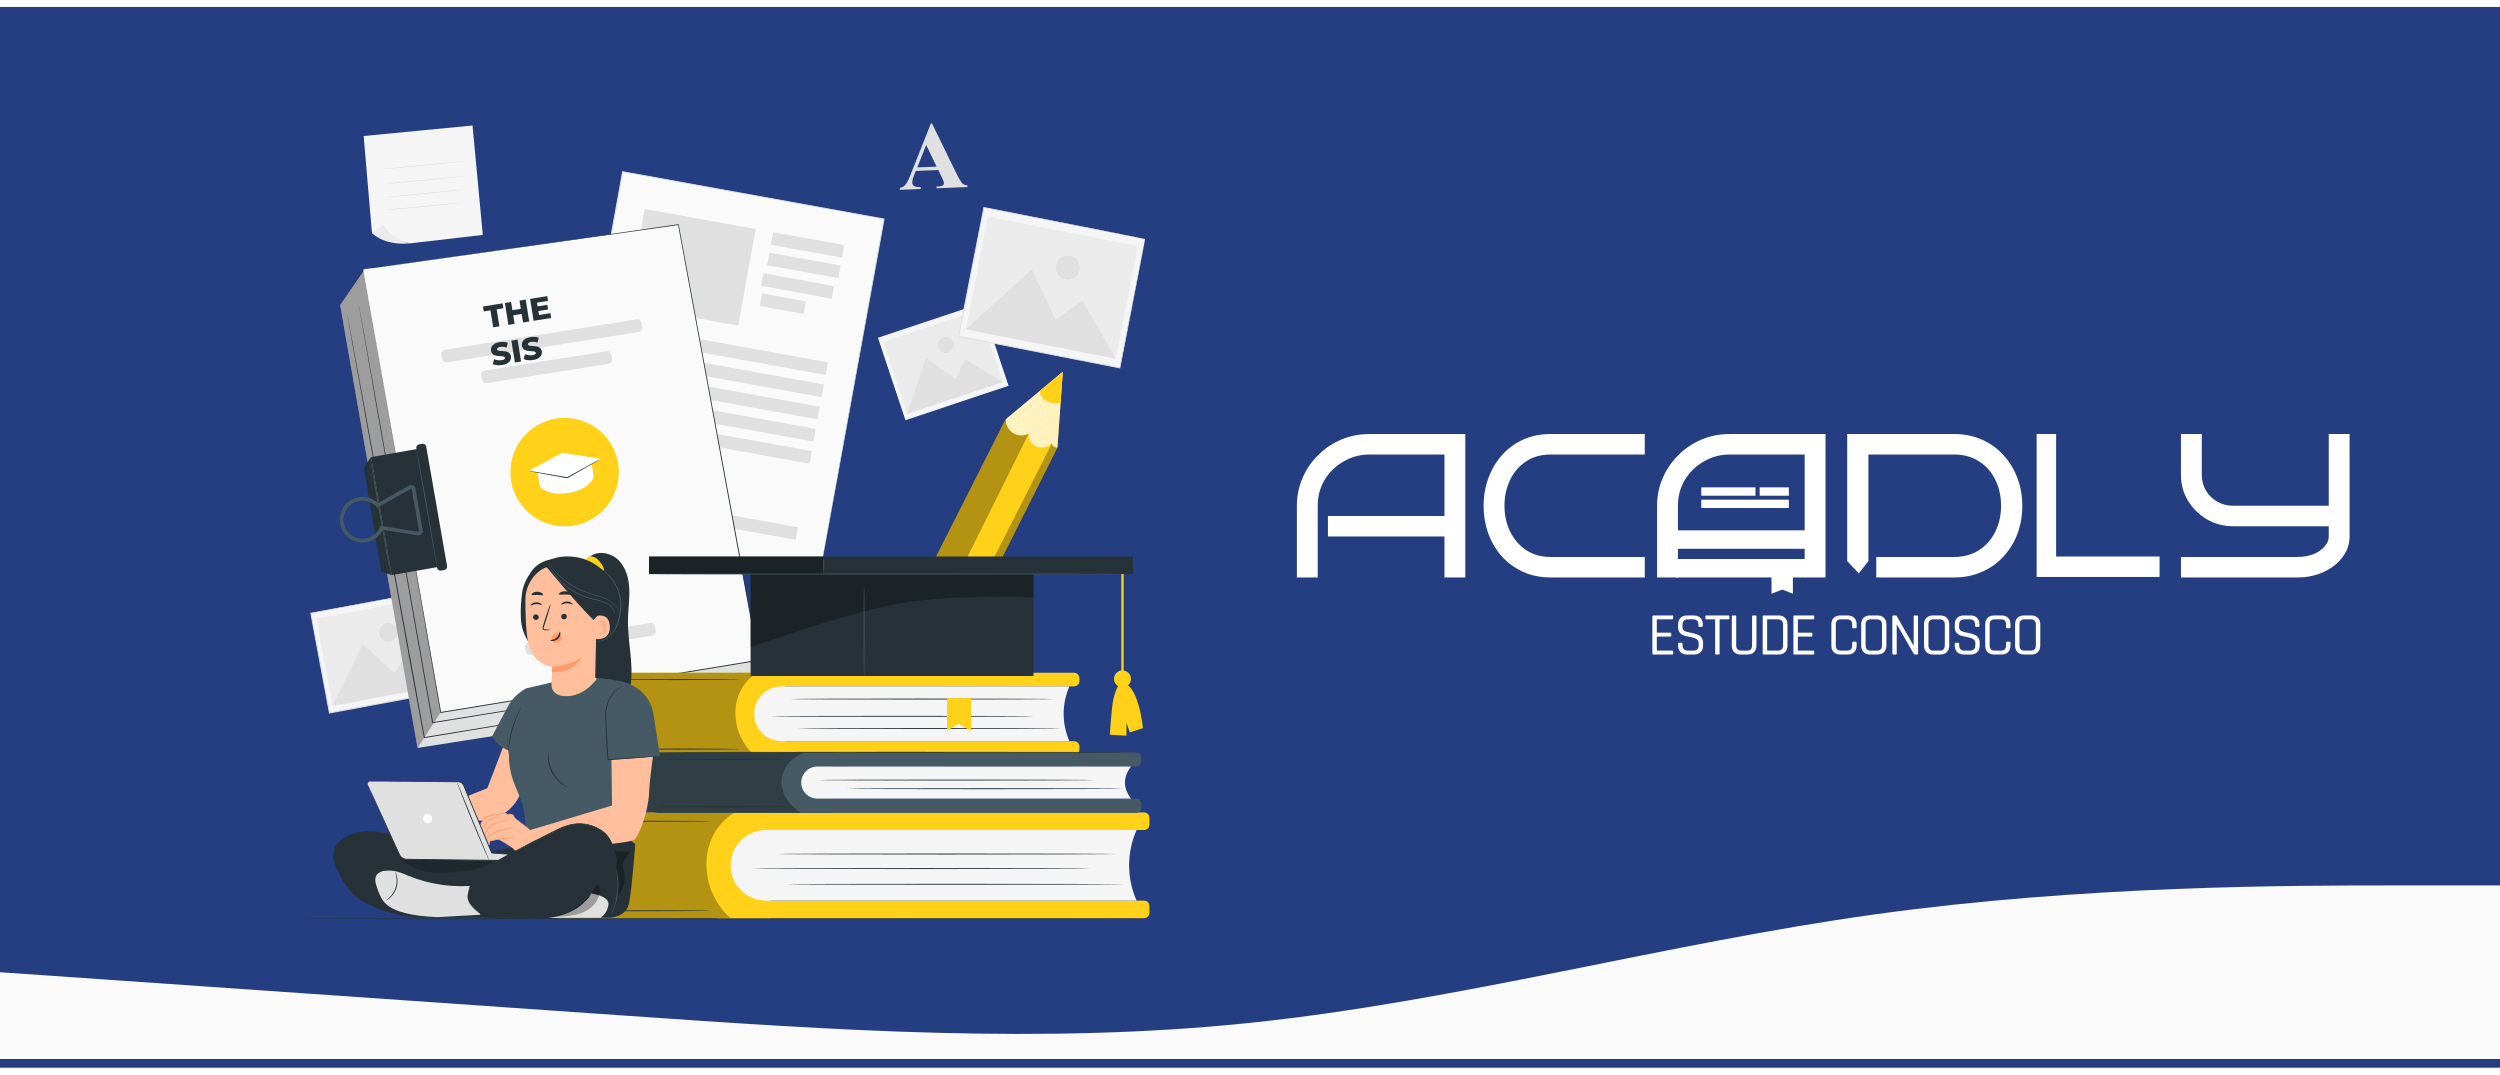 <svg width="1440" height="619" viewBox="0 0 1440 619" fill="none" xmlns="http://www.w3.org/2000/svg">
<g filter="url(#filter0_d_60_2851)">
<rect width="1440" height="611" fill="#253D81"/>
</g>
<path fill-rule="evenodd" clip-rule="evenodd" d="M0 560L60 564.167C120 568.333 240 576.667 360 585C480 593.333 600 601.667 720 589.167C840 576.667 960 543.333 1080 526.667C1200 510 1320 510 1380 510H1440V610H1380C1320 610 1200 610 1080 610C960 610 840 610 720 610C600 610 480 610 360 610C240 610 120 610 60 610H0V560Z" fill="#FAFAFA"/>
<path d="M963.245 377H952.255C951.928 377 951.765 376.837 951.765 376.51V354.985C951.765 354.658 951.928 354.495 952.255 354.495H963.245C963.572 354.495 963.735 354.658 963.735 354.985V356.245C963.735 356.572 963.572 356.735 963.245 356.735H954.67C954.437 356.735 954.32 356.84 954.32 357.05V364.12C954.32 364.33 954.437 364.435 954.67 364.435H962.16C962.487 364.435 962.65 364.598 962.65 364.925V366.185C962.65 366.512 962.487 366.675 962.16 366.675H954.67C954.437 366.675 954.32 366.78 954.32 366.99V374.445C954.32 374.655 954.437 374.76 954.67 374.76H963.245C963.572 374.76 963.735 374.923 963.735 375.25V376.51C963.735 376.837 963.572 377 963.245 377ZM966.586 371.82V370.7C966.586 370.373 966.75 370.21 967.076 370.21H968.651C968.978 370.21 969.141 370.373 969.141 370.7V371.61C969.141 373.71 970.18 374.76 972.256 374.76H975.336C977.413 374.76 978.451 373.687 978.451 371.54V370.35C978.451 368.67 977.063 367.573 974.286 367.06C973.12 366.85 971.953 366.605 970.786 366.325C969.62 366.045 968.628 365.508 967.811 364.715C966.995 363.898 966.586 362.79 966.586 361.39V359.675C966.586 358.065 967.041 356.805 967.951 355.895C968.885 354.962 970.156 354.495 971.766 354.495H975.651C977.238 354.495 978.498 354.962 979.431 355.895C980.365 356.805 980.831 358.065 980.831 359.675V360.55C980.831 360.9 980.68 361.075 980.376 361.075H978.766C978.463 361.075 978.311 360.9 978.311 360.55V359.92C978.311 357.797 977.273 356.735 975.196 356.735H972.221C970.145 356.735 969.106 357.843 969.106 360.06V361.46C969.106 362.65 969.888 363.467 971.451 363.91C972.151 364.097 972.921 364.272 973.761 364.435C974.601 364.575 975.441 364.773 976.281 365.03C977.145 365.263 977.926 365.567 978.626 365.94C979.326 366.29 979.886 366.838 980.306 367.585C980.75 368.308 980.971 369.195 980.971 370.245V371.82C980.971 373.43 980.505 374.702 979.571 375.635C978.638 376.545 977.378 377 975.791 377H971.766C970.18 377 968.92 376.545 967.986 375.635C967.053 374.702 966.586 373.43 966.586 371.82ZM989.99 377H988.415C988.089 377 987.925 376.837 987.925 376.51V357.05C987.925 356.84 987.809 356.735 987.575 356.735H982.815C982.465 356.735 982.29 356.572 982.29 356.245V354.985C982.29 354.658 982.465 354.495 982.815 354.495H995.59C995.94 354.495 996.115 354.658 996.115 354.985V356.245C996.115 356.572 995.94 356.735 995.59 356.735H990.83C990.597 356.735 990.48 356.84 990.48 357.05V376.51C990.48 376.837 990.317 377 989.99 377ZM1009.65 354.495H1011.23C1011.55 354.495 1011.72 354.647 1011.72 354.95V371.82C1011.72 373.453 1011.26 374.725 1010.35 375.635C1009.44 376.545 1008.18 377 1006.57 377H1002.69C1001.08 377 999.805 376.545 998.872 375.635C997.962 374.725 997.507 373.453 997.507 371.82V354.985C997.507 354.658 997.67 354.495 997.997 354.495H999.572C999.899 354.495 1000.06 354.658 1000.06 354.985V371.715C1000.06 373.745 1001.03 374.76 1002.97 374.76H1006.26C1008.22 374.76 1009.2 373.745 1009.2 371.715V354.985C1009.2 354.658 1009.35 354.495 1009.65 354.495ZM1018.22 374.76H1024.1C1026.06 374.76 1027.04 373.745 1027.04 371.715V359.78C1027.04 357.75 1026.06 356.735 1024.1 356.735H1018.22C1017.98 356.735 1017.87 356.84 1017.87 357.05V374.445C1017.87 374.655 1017.98 374.76 1018.22 374.76ZM1015.31 376.51V354.985C1015.31 354.658 1015.48 354.495 1015.8 354.495H1024.41C1026.02 354.495 1027.28 354.962 1028.19 355.895C1029.13 356.805 1029.59 358.065 1029.59 359.675V371.82C1029.59 373.43 1029.13 374.702 1028.19 375.635C1027.28 376.545 1026.02 377 1024.41 377H1015.8C1015.48 377 1015.31 376.837 1015.31 376.51ZM1044.49 377H1033.5C1033.17 377 1033.01 376.837 1033.01 376.51V354.985C1033.01 354.658 1033.17 354.495 1033.5 354.495H1044.49C1044.82 354.495 1044.98 354.658 1044.98 354.985V356.245C1044.98 356.572 1044.82 356.735 1044.49 356.735H1035.92C1035.68 356.735 1035.57 356.84 1035.57 357.05V364.12C1035.57 364.33 1035.68 364.435 1035.92 364.435H1043.41C1043.73 364.435 1043.9 364.598 1043.9 364.925V366.185C1043.9 366.512 1043.73 366.675 1043.41 366.675H1035.92C1035.68 366.675 1035.57 366.78 1035.57 366.99V374.445C1035.57 374.655 1035.68 374.76 1035.92 374.76H1044.49C1044.82 374.76 1044.98 374.923 1044.98 375.25V376.51C1044.98 376.837 1044.82 377 1044.49 377ZM1064.24 377H1060.04C1058.43 377 1057.16 376.545 1056.23 375.635C1055.32 374.725 1054.86 373.453 1054.86 371.82V359.675C1054.86 358.042 1055.32 356.77 1056.23 355.86C1057.16 354.95 1058.43 354.495 1060.04 354.495H1064.24C1065.85 354.495 1067.11 354.95 1068.02 355.86C1068.96 356.77 1069.42 358.042 1069.42 359.675V361.39C1069.42 361.717 1069.26 361.88 1068.93 361.88H1067.36C1067.03 361.88 1066.87 361.717 1066.87 361.39V359.78C1066.87 357.75 1065.89 356.735 1063.93 356.735H1060.32C1058.39 356.735 1057.42 357.75 1057.42 359.78V371.715C1057.42 373.745 1058.39 374.76 1060.32 374.76H1063.93C1065.89 374.76 1066.87 373.745 1066.87 371.715V370.105C1066.87 369.778 1067.03 369.615 1067.36 369.615H1068.93C1069.26 369.615 1069.42 369.778 1069.42 370.105V371.82C1069.42 373.453 1068.96 374.725 1068.02 375.635C1067.11 376.545 1065.85 377 1064.24 377ZM1077.51 374.76H1081.08C1083.04 374.76 1084.02 373.745 1084.02 371.715V359.78C1084.02 357.75 1083.04 356.735 1081.08 356.735H1077.51C1075.57 356.735 1074.6 357.75 1074.6 359.78V371.715C1074.6 373.745 1075.57 374.76 1077.51 374.76ZM1081.39 377H1077.23C1075.62 377 1074.35 376.545 1073.41 375.635C1072.5 374.725 1072.05 373.453 1072.05 371.82V359.675C1072.05 358.042 1072.5 356.77 1073.41 355.86C1074.35 354.95 1075.62 354.495 1077.23 354.495H1081.39C1083 354.495 1084.26 354.962 1085.17 355.895C1086.11 356.805 1086.57 358.065 1086.57 359.675V371.82C1086.57 373.43 1086.11 374.702 1085.17 375.635C1084.26 376.545 1083 377 1081.39 377ZM1092.02 377H1090.48C1090.16 377 1089.99 376.837 1089.99 376.51V354.985C1089.99 354.658 1090.16 354.495 1090.48 354.495H1091.92C1092.2 354.495 1092.39 354.588 1092.48 354.775L1102.14 371.75H1102.28V354.985C1102.28 354.658 1102.44 354.495 1102.77 354.495H1104.31C1104.64 354.495 1104.8 354.658 1104.8 354.985V376.51C1104.8 376.837 1104.64 377 1104.31 377H1103.01C1102.76 377 1102.51 376.848 1102.28 376.545L1092.65 359.745H1092.51V376.51C1092.51 376.837 1092.35 377 1092.02 377ZM1113.69 374.76H1117.26C1119.22 374.76 1120.2 373.745 1120.2 371.715V359.78C1120.2 357.75 1119.22 356.735 1117.26 356.735H1113.69C1111.75 356.735 1110.79 357.75 1110.79 359.78V371.715C1110.79 373.745 1111.75 374.76 1113.69 374.76ZM1117.58 377H1113.41C1111.8 377 1110.53 376.545 1109.6 375.635C1108.69 374.725 1108.23 373.453 1108.23 371.82V359.675C1108.23 358.042 1108.69 356.77 1109.6 355.86C1110.53 354.95 1111.8 354.495 1113.41 354.495H1117.58C1119.19 354.495 1120.45 354.962 1121.36 355.895C1122.29 356.805 1122.76 358.065 1122.76 359.675V371.82C1122.76 373.43 1122.29 374.702 1121.36 375.635C1120.45 376.545 1119.19 377 1117.58 377ZM1125.93 371.82V370.7C1125.93 370.373 1126.1 370.21 1126.42 370.21H1128C1128.32 370.21 1128.49 370.373 1128.49 370.7V371.61C1128.49 373.71 1129.53 374.76 1131.6 374.76H1134.68C1136.76 374.76 1137.8 373.687 1137.8 371.54V370.35C1137.8 368.67 1136.41 367.573 1133.63 367.06C1132.47 366.85 1131.3 366.605 1130.13 366.325C1128.97 366.045 1127.97 365.508 1127.16 364.715C1126.34 363.898 1125.93 362.79 1125.93 361.39V359.675C1125.93 358.065 1126.39 356.805 1127.3 355.895C1128.23 354.962 1129.5 354.495 1131.11 354.495H1135C1136.58 354.495 1137.84 354.962 1138.78 355.895C1139.71 356.805 1140.18 358.065 1140.18 359.675V360.55C1140.18 360.9 1140.03 361.075 1139.72 361.075H1138.11C1137.81 361.075 1137.66 360.9 1137.66 360.55V359.92C1137.66 357.797 1136.62 356.735 1134.54 356.735H1131.57C1129.49 356.735 1128.45 357.843 1128.45 360.06V361.46C1128.45 362.65 1129.23 363.467 1130.8 363.91C1131.5 364.097 1132.27 364.272 1133.11 364.435C1133.95 364.575 1134.79 364.773 1135.63 365.03C1136.49 365.263 1137.27 365.567 1137.97 365.94C1138.67 366.29 1139.23 366.838 1139.65 367.585C1140.1 368.308 1140.32 369.195 1140.32 370.245V371.82C1140.32 373.43 1139.85 374.702 1138.92 375.635C1137.98 376.545 1136.72 377 1135.14 377H1131.11C1129.53 377 1128.27 376.545 1127.33 375.635C1126.4 374.702 1125.93 373.43 1125.93 371.82ZM1152.87 377H1148.67C1147.06 377 1145.79 376.545 1144.86 375.635C1143.95 374.725 1143.49 373.453 1143.49 371.82V359.675C1143.49 358.042 1143.95 356.77 1144.86 355.86C1145.79 354.95 1147.06 354.495 1148.67 354.495H1152.87C1154.48 354.495 1155.74 354.95 1156.65 355.86C1157.58 356.77 1158.05 358.042 1158.05 359.675V361.39C1158.05 361.717 1157.89 361.88 1157.56 361.88H1155.99C1155.66 361.88 1155.5 361.717 1155.5 361.39V359.78C1155.5 357.75 1154.52 356.735 1152.56 356.735H1148.95C1147.01 356.735 1146.05 357.75 1146.05 359.78V371.715C1146.05 373.745 1147.01 374.76 1148.95 374.76H1152.56C1154.52 374.76 1155.5 373.745 1155.5 371.715V370.105C1155.5 369.778 1155.66 369.615 1155.99 369.615H1157.56C1157.89 369.615 1158.05 369.778 1158.05 370.105V371.82C1158.05 373.453 1157.58 374.725 1156.65 375.635C1155.74 376.545 1154.48 377 1152.87 377ZM1166.14 374.76H1169.71C1171.67 374.76 1172.65 373.745 1172.65 371.715V359.78C1172.65 357.75 1171.67 356.735 1169.71 356.735H1166.14C1164.2 356.735 1163.23 357.75 1163.23 359.78V371.715C1163.23 373.745 1164.2 374.76 1166.14 374.76ZM1170.02 377H1165.86C1164.25 377 1162.98 376.545 1162.04 375.635C1161.13 374.725 1160.68 373.453 1160.68 371.82V359.675C1160.68 358.042 1161.13 356.77 1162.04 355.86C1162.98 354.95 1164.25 354.495 1165.86 354.495H1170.02C1171.63 354.495 1172.89 354.962 1173.8 355.895C1174.74 356.805 1175.2 358.065 1175.2 359.675V371.82C1175.2 373.43 1174.74 374.702 1173.8 375.635C1172.89 376.545 1171.63 377 1170.02 377Z" fill="white"/>
<path d="M1353.36 309.013C1353.36 313.341 1352 317.314 1349.28 320.934C1346.64 324.475 1343.04 327.307 1338.47 329.432C1333.91 331.556 1328.87 332.618 1323.35 332.618H1256.23V320.816H1323.35C1326.63 320.816 1329.63 320.304 1332.35 319.281C1335.07 318.18 1337.23 316.724 1338.83 314.914C1340.52 313.105 1341.36 311.138 1341.36 309.013V303.112H1286.24C1280.72 303.112 1275.68 301.774 1271.11 299.099C1266.63 296.424 1263.03 292.883 1260.31 288.477C1257.59 283.992 1256.23 279.034 1256.23 273.605V250H1268.23V273.605C1268.23 276.831 1269.03 279.821 1270.63 282.575C1272.24 285.251 1274.4 287.375 1277.12 288.949C1279.92 290.522 1282.96 291.309 1286.24 291.309H1341.36V250H1353.36V309.013Z" fill="white"/>
<path d="M1243.91 332.316H1173.1V250H1184.33V320.556H1243.91V332.316Z" fill="white"/>
<path d="M1164.85 291.309C1164.85 297.053 1163.91 302.443 1162.04 307.479C1160.16 312.436 1157.47 316.803 1153.97 320.58C1150.54 324.357 1146.39 327.307 1141.5 329.432C1136.69 331.556 1131.35 332.618 1125.48 332.618H1080.74V326.868V320.816H1125.48C1131.1 320.816 1135.95 319.478 1140.03 316.803C1144.1 314.128 1147.2 310.587 1149.32 306.181C1151.52 301.696 1152.62 296.738 1152.62 291.309C1152.62 285.88 1151.52 280.923 1149.32 276.438C1147.2 271.953 1144.1 268.412 1140.03 265.816C1135.95 263.14 1131.1 261.803 1125.48 261.803H1076.21V323.176L1070.68 330.258L1063.99 323.176V250H1125.48C1131.35 250 1136.69 251.062 1141.5 253.187C1146.39 255.311 1150.54 258.301 1153.97 262.157C1157.47 265.934 1160.16 270.34 1162.04 275.376C1163.91 280.333 1164.85 285.644 1164.85 291.309Z" fill="white"/>
<path d="M1051.5 332.618H1039.49V316.095H966.49V305.472H1039.49V261.803H996.388C990.945 261.803 985.942 263.14 981.379 265.816C976.817 268.412 973.174 271.953 970.453 276.438C967.811 280.923 966.49 285.88 966.49 291.309V332.618H954.483V291.309C954.483 285.644 955.564 280.333 957.725 275.376C959.887 270.34 962.888 265.934 966.731 262.157C970.573 258.301 975.016 255.311 980.059 253.187C985.182 251.062 990.625 250 996.388 250H1051.5V332.618Z" fill="white"/>
<path d="M947.382 332.618H893.23C887.387 332.618 882.104 331.556 877.381 329.432C872.658 327.307 868.576 324.357 865.134 320.58C861.772 316.803 859.17 312.436 857.329 307.479C855.488 302.443 854.567 297.053 854.567 291.309C854.567 285.644 855.488 280.333 857.329 275.376C859.17 270.34 861.772 265.934 865.134 262.157C868.576 258.301 872.658 255.311 877.381 253.187C882.104 251.062 887.387 250 893.23 250H947.382V261.803H893.23C887.707 261.803 882.944 263.14 878.942 265.816C875.019 268.412 871.978 271.953 869.816 276.438C867.655 280.923 866.574 285.88 866.574 291.309C866.574 296.738 867.655 301.696 869.816 306.181C871.978 310.587 875.019 314.128 878.942 316.803C882.944 319.478 887.707 320.816 893.23 320.816H947.382V332.618Z" fill="white"/>
<path d="M844.017 332.618H832.01V309.013H764.891V297.211H832.01V261.803H788.905C783.462 261.803 778.459 263.14 773.896 265.816C769.333 268.412 765.691 271.953 762.969 276.438C760.328 280.923 759.007 285.88 759.007 291.309V332.618H747V291.309C747 285.644 748.081 280.333 750.242 275.376C752.403 270.34 755.405 265.934 759.247 262.157C763.09 258.301 767.532 255.311 772.575 253.187C777.698 251.062 783.141 250 788.905 250H844.017V332.618Z" fill="white"/>
<path d="M1020.39 332.316H1032.71V342L1026.55 339.579L1020.39 342V332.316Z" fill="white"/>
<line x1="979.938" y1="283.127" x2="1011.16" y2="283.127" stroke="white" stroke-width="4.803"/>
<line x1="979.938" y1="290.209" x2="1030.37" y2="290.209" stroke="white" stroke-width="4.803"/>
<line x1="1013.56" y1="283.127" x2="1030.37" y2="283.127" stroke="white" stroke-width="4.803"/>
<path d="M965.528 321.996H1039.97V332.618H965.528V321.996Z" fill="white"/>
<path d="M250.929 339.688L179.033 353.143L189.79 410.623L261.686 397.168L250.929 339.688Z" fill="#F5F5F5"/>
<path d="M250.948 339.706L250.599 339.791L249.542 339.992L245.643 340.752L230.923 343.574L179.093 353.401L179.293 353.105C182.463 370.213 186.183 389.825 190.082 410.579L189.755 410.346L261.61 396.947L261.43 397.222C258.26 379.913 255.597 365.574 253.748 355.525C252.839 350.506 252.121 346.564 251.634 343.901C251.391 342.559 251.212 341.534 251.085 340.816C250.958 340.097 250.905 339.759 250.905 339.759C250.905 339.759 250.99 340.097 251.117 340.816L251.719 343.849C252.237 346.543 252.987 350.463 253.949 355.472C255.861 365.542 258.587 379.924 261.884 397.275L261.937 397.497L261.705 397.55L189.807 410.97L189.533 411.022L189.48 410.737C185.612 389.984 181.946 370.372 178.754 353.253V353.01L179.008 352.957L231.04 343.341L245.717 340.657L249.595 339.96L250.578 339.791L250.948 339.706Z" fill="#E0E0E0"/>
<path d="M249.031 343.785L182.183 356.295L191.585 406.535L258.433 394.025L249.031 343.785Z" fill="#EBEBEB"/>
<path d="M191.561 406.553L209.07 370.953L227.182 387.786L235.044 375.507L258.407 394.052L191.561 406.553Z" fill="#E0E0E0"/>
<path d="M228.958 363.281C229.153 364.323 229.035 365.398 228.618 366.372C228.202 367.347 227.506 368.175 226.619 368.754C225.731 369.333 224.692 369.636 223.633 369.624C222.573 369.612 221.541 369.287 220.667 368.689C219.793 368.09 219.115 367.246 218.72 366.263C218.326 365.28 218.231 364.202 218.449 363.165C218.667 362.128 219.187 361.18 219.944 360.438C220.701 359.697 221.661 359.197 222.702 359.002C223.394 358.872 224.105 358.879 224.794 359.024C225.482 359.169 226.136 359.448 226.717 359.845C227.298 360.243 227.795 360.751 228.179 361.34C228.564 361.93 228.828 362.589 228.958 363.281Z" fill="#E0E0E0"/>
<path d="M358.649 98.873L321.84 302.225L472.403 329.479L509.212 126.126L358.649 98.873Z" fill="#FAFAFA"/>
<path d="M472.398 329.488C472.398 329.488 472.451 329.15 472.557 328.516L473.064 325.652C473.508 323.137 474.174 319.418 475.03 314.589C476.773 304.91 479.309 290.771 482.521 272.871L508.939 126.096L509.15 126.392L358.624 99.161L358.952 98.928C345.215 174.788 332.461 245.058 322.084 302.268L321.904 302.004L431.304 321.933L461.662 327.491L469.651 328.97C471.458 329.298 472.398 329.488 472.398 329.488L469.693 329.023L461.736 327.607L431.378 322.208L321.799 302.49H321.577V302.268C331.922 245.037 344.634 174.767 358.35 98.907V98.633H358.635L509.256 125.885L509.509 125.938V126.181C498.551 186.412 489.295 237.271 482.786 273.061L475.177 314.694C474.29 319.502 473.614 323.148 473.149 325.705C472.916 326.942 472.747 327.882 472.631 328.527L472.398 329.488Z" fill="#E0E0E0"/>
<path d="M435.294 131.934L371.367 120.363L361.286 176.054L425.213 187.625L435.294 131.934Z" fill="#E0E0E0"/>
<path d="M486.281 141.163L445.354 133.755L444.039 141.023L484.965 148.431L486.281 141.163Z" fill="#E0E0E0"/>
<path d="M476.844 208.693L360.033 187.549L358.718 194.817L475.528 215.961L476.844 208.693Z" fill="#E0E0E0"/>
<path d="M474.538 221.486L357.728 200.342L356.412 207.61L473.223 228.754L474.538 221.486Z" fill="#E0E0E0"/>
<path d="M472.223 234.278L355.413 213.135L354.097 220.403L470.908 241.547L472.223 234.278Z" fill="#E0E0E0"/>
<path d="M469.898 247.069L353.087 225.925L351.771 233.193L468.582 254.337L469.898 247.069Z" fill="#E0E0E0"/>
<path d="M467.583 259.851L350.772 238.707L349.457 245.975L466.267 267.119L467.583 259.851Z" fill="#E0E0E0"/>
<path d="M459.646 303.713L342.835 282.569L341.519 289.838L458.33 310.981L459.646 303.713Z" fill="#E0E0E0"/>
<path d="M412.589 263.113L348.465 251.506L347.149 258.774L411.273 270.381L412.589 263.113Z" fill="#E0E0E0"/>
<path d="M484.156 152.928L443.23 145.52L441.914 152.788L482.841 160.196L484.156 152.928Z" fill="#E0E0E0"/>
<path d="M480.477 164.842L439.717 157.355L438.388 164.594L479.147 172.08L480.477 164.842Z" fill="#E0E0E0"/>
<path d="M464.205 173.599L438.969 169.031L437.653 176.299L462.889 180.867L464.205 173.599Z" fill="#E0E0E0"/>
<path d="M540.481 97.935L527.494 98.463L526.088 102.098C525.687 103.045 525.472 104.061 525.454 105.089C525.441 105.544 525.555 105.993 525.783 106.387C526.01 106.78 526.343 107.103 526.744 107.319C527.917 107.693 529.147 107.861 530.379 107.815V108.872L518.29 109.316V108.259C519.518 108.046 520.637 107.42 521.46 106.484C522.711 104.751 523.697 102.842 524.387 100.82L536.254 71H536.772L551.238 100.587C552.647 103.405 553.76 105.166 554.577 105.871C555.333 106.453 556.264 106.762 557.219 106.748V107.741L539.434 108.46V107.456H540.174C541.216 107.504 542.249 107.255 543.154 106.737C543.346 106.591 543.498 106.397 543.594 106.175C543.69 105.953 543.728 105.71 543.703 105.469C543.687 105.13 543.619 104.795 543.503 104.476C543.503 104.318 543.154 103.641 542.605 102.479L540.481 97.935ZM539.477 95.97L533.496 83.522L528.36 96.413L539.477 95.97Z" fill="#E0E0E0"/>
<path d="M565.073 174.715L505.679 194.554L521.541 242.041L580.935 222.202L565.073 174.715Z" fill="#F5F5F5"/>
<path d="M563.928 178.415L508.714 196.857L522.577 238.361L577.791 219.918L563.928 178.415Z" fill="#EBEBEB"/>
<path d="M522.581 238.38L533.254 206.14L550.583 218.292L555.803 206.954L577.793 219.941L522.581 238.38Z" fill="#E0E0E0"/>
<path d="M549.209 197.296C549.497 198.156 549.523 199.083 549.284 199.958C549.046 200.833 548.553 201.618 547.868 202.213C547.183 202.808 546.337 203.186 545.437 203.3C544.537 203.414 543.624 203.259 542.812 202.854C542 202.449 541.327 201.812 540.877 201.024C540.428 200.237 540.221 199.333 540.285 198.428C540.349 197.523 540.68 196.658 541.236 195.941C541.791 195.224 542.547 194.688 543.408 194.401C543.979 194.209 544.582 194.131 545.183 194.173C545.784 194.214 546.371 194.374 546.91 194.643C547.449 194.912 547.929 195.285 548.324 195.74C548.719 196.196 549.019 196.724 549.209 197.296Z" fill="#E0E0E0"/>
<path d="M566.721 119.49L552.183 193.728L645.036 211.912L659.574 137.673L566.721 119.49Z" fill="#F5F5F5"/>
<path d="M659.592 137.677L659.137 137.603L657.827 137.371L652.776 136.409L633.755 132.753L566.687 119.745L566.983 119.544C562.661 141.64 557.716 166.969 552.475 193.777L552.253 193.439L645.094 211.688L644.819 211.868C649.247 189.529 652.913 171.005 655.481 158.061C656.781 151.583 657.795 146.501 658.493 143.024C658.841 141.291 659.105 139.97 659.296 139.051C659.486 138.132 659.592 137.677 659.592 137.677C659.592 137.677 659.518 138.132 659.349 139.019C659.179 139.907 658.936 141.238 658.609 142.95C657.943 146.416 656.971 151.488 655.735 157.955C653.22 170.952 649.616 189.54 645.284 211.963L645.231 212.195H645.009L552.105 194.009L551.83 193.957L551.883 193.682C557.166 166.884 562.122 141.555 566.455 119.46L566.508 119.206L566.751 119.259L633.967 132.531L652.903 136.314L657.901 137.371L659.169 137.635L659.592 137.677Z" fill="#E0E0E0"/>
<path d="M569.017 124.793L556.311 189.678L642.641 206.584L655.347 141.699L569.017 124.793Z" fill="#EBEBEB"/>
<path d="M556.311 189.688L594.362 155.261L608.099 184.151L623.411 173.14L642.642 206.595L556.311 189.688Z" fill="#E0E0E0"/>
<path d="M621.941 155.525C621.68 156.871 621.025 158.109 620.059 159.083C619.093 160.057 617.861 160.722 616.517 160.995C615.173 161.268 613.778 161.136 612.509 160.616C611.24 160.097 610.154 159.212 609.388 158.075C608.622 156.937 608.21 155.598 608.205 154.227C608.2 152.856 608.602 151.514 609.36 150.371C610.118 149.228 611.198 148.335 612.463 147.806C613.728 147.278 615.122 147.136 616.468 147.399C617.361 147.572 618.212 147.92 618.97 148.423C619.729 148.925 620.381 149.572 620.89 150.327C621.398 151.082 621.753 151.929 621.933 152.821C622.114 153.713 622.116 154.632 621.941 155.525Z" fill="#E0E0E0"/>
<path d="M209.462 78.333L214.259 134.317L235.974 140.203L278.094 135.31L272.166 72.289L209.462 78.333Z" fill="#F5F5F5"/>
<path d="M220.885 129.287L214.27 134.317C216.784 136.497 219.724 138.131 222.903 139.114C227.153 140.297 231.59 140.656 235.974 140.171C235.974 140.171 225.946 138.47 220.885 129.287Z" fill="#EBEBEB"/>
<path d="M267.094 92.905C267.094 93.011 256.442 94.121 243.286 95.399C230.131 96.678 219.437 97.629 219.426 97.513C219.416 97.396 230.078 96.266 243.244 95.019C256.411 93.772 267.083 92.768 267.094 92.905Z" fill="#E0E0E0"/>
<path d="M267.718 101.485C267.718 101.591 257.067 102.711 243.911 103.99C230.755 105.268 220.061 106.209 220.051 106.103C220.04 105.998 230.702 104.877 243.869 103.599C257.035 102.32 267.708 101.359 267.718 101.485Z" fill="#E0E0E0"/>
<path d="M268.721 109.083C268.721 109.189 258.069 110.309 244.914 111.577C231.758 112.845 221.075 113.807 221.064 113.69C221.053 113.574 231.705 112.475 244.871 111.197C258.038 109.918 268.71 108.978 268.721 109.083Z" fill="#E0E0E0"/>
<path d="M269.387 116.427C269.387 116.522 258.736 117.642 245.569 118.921C232.403 120.199 221.73 121.151 221.72 121.034C221.709 120.918 232.371 119.809 245.538 118.54C258.704 117.272 269.377 116.321 269.387 116.427Z" fill="#E0E0E0"/>
<path d="M663.47 529.214C663.47 529.362 552.094 529.488 414.745 529.488C277.397 529.488 166 529.362 166 529.214C166 529.066 277.344 528.928 414.745 528.928C552.147 528.928 663.47 529.055 663.47 529.214Z" fill="#263238"/>
<path d="M195.937 175.697L240.487 430.804L428.345 401.311L437.053 380.273L386.226 144.387L210.138 154.891L195.937 175.697Z" fill="#E0E0E0"/>
<path opacity="0.3" d="M240.487 430.804L253.833 410.357L209.283 155.239L195.937 175.697L240.487 430.804Z" fill="black"/>
<path d="M209.283 155.24L253.833 410.357L437.053 380.273L390.759 129.361L209.283 155.24Z" fill="#FAFAFA"/>
<path d="M209.283 155.25L390.727 129.15H390.949V129.361C403.936 199.431 420.019 286.28 437.327 380.22L437.38 380.505L437.095 380.558L434.073 381.055L253.875 410.642H253.622V410.389C227.416 259.715 209.674 157.49 209.283 155.25C209.674 157.501 227.627 259.683 254.086 410.315L253.791 410.114L433.978 380.526L437 380.03L436.767 380.357C419.459 286.407 403.46 199.557 390.537 129.435L390.791 129.615L209.283 155.25Z" fill="#263238"/>
<path d="M356.183 276.057C358.455 258.962 346.439 243.262 329.344 240.99C312.249 238.718 296.549 250.735 294.277 267.83C292.005 284.925 304.022 300.625 321.117 302.896C338.212 305.168 353.912 293.152 356.183 276.057Z" fill="#FFD118"/>
<path d="M310.904 280.13L309.488 271.138L340.629 266.203L341.96 274.656C341.96 274.656 340.058 281.926 327.463 283.913C314.867 285.899 310.904 280.13 310.904 280.13Z" fill="white"/>
<path d="M304.574 271.19L326.796 275.142L346.071 264.301L323.817 260.782L304.574 271.19Z" fill="white"/>
<path d="M366.75 183.964L256.333 201.412C254.978 201.627 254.053 202.898 254.267 204.253L254.64 206.612C254.854 207.966 256.126 208.891 257.481 208.677L367.898 191.228C369.253 191.014 370.177 189.742 369.963 188.388L369.59 186.029C369.376 184.674 368.105 183.75 366.75 183.964Z" fill="#E0E0E0"/>
<path d="M349.282 202.33L279.257 213.396C277.902 213.61 276.978 214.882 277.192 216.237L277.565 218.595C277.779 219.95 279.05 220.875 280.405 220.661L350.429 209.595C351.784 209.381 352.709 208.109 352.495 206.755L352.122 204.396C351.908 203.041 350.636 202.116 349.282 202.33Z" fill="#E0E0E0"/>
<path d="M374.504 358.858L304.479 369.924C303.125 370.138 302.2 371.41 302.414 372.764L302.787 375.123C303.001 376.478 304.272 377.403 305.627 377.188L375.652 366.123C377.006 365.909 377.931 364.637 377.717 363.282L377.344 360.923C377.13 359.569 375.858 358.644 374.504 358.858Z" fill="#E0E0E0"/>
<path d="M427.617 387.363L426.729 387.532L424.108 387.987L413.975 389.678L376.346 395.849L249.226 416.507L248.951 416.56V416.285C247.176 406.194 245.305 395.627 243.403 384.859C233.175 327.005 223.96 274.657 217.293 236.732C213.985 217.775 211.312 202.442 209.452 191.833C208.543 186.55 207.835 182.418 207.339 179.618C207.106 178.223 206.926 177.166 206.8 176.448C206.673 175.729 206.641 175.391 206.641 175.391C206.641 175.391 206.726 175.761 206.863 176.448C207 177.134 207.191 178.233 207.444 179.618C207.951 182.418 208.691 186.528 209.653 191.812C211.544 202.379 214.281 217.743 217.662 236.679C224.372 274.593 233.65 326.942 243.89 384.785C245.792 395.542 247.651 406.12 249.437 416.211L249.11 415.979L376.272 395.5L413.922 389.498L424.066 387.902L426.697 387.501L427.617 387.363Z" fill="#263238"/>
<path d="M413.678 396.958L412.844 397.127L410.371 397.56L400.797 399.187L365.208 405.126L244.428 425.119H244.153V424.855L237.211 387.162C226.866 330.101 217.503 278.481 210.719 241.096C207.359 222.413 204.633 207.282 202.752 196.82C201.833 191.6 201.104 187.543 200.639 184.774C200.406 183.411 200.216 182.365 200.1 181.604C199.983 180.843 199.931 180.547 199.931 180.547C199.931 180.547 200.015 180.896 200.153 181.604L200.755 184.774C201.262 187.532 202.023 191.579 202.995 196.789L211.132 241.032C217.958 278.418 227.384 330.038 237.792 387.067C240.138 399.991 242.441 412.639 244.65 424.802L244.333 424.58L365.123 404.777L400.734 398.997L410.318 397.465L412.801 397.085L413.678 396.958Z" fill="#263238"/>
<path d="M213.709 263.276L209.578 269.109L219.606 329.224L225.576 331.253L213.709 263.276Z" fill="#263238"/>
<path d="M242.324 258.27L213.719 263.267L225.595 331.24L254.199 326.242L242.324 258.27Z" fill="#263238"/>
<path d="M243.236 255.634L241.373 255.959C240.309 256.145 239.597 257.157 239.783 258.221L251.799 327.07C251.985 328.133 252.997 328.845 254.061 328.659L255.924 328.334C256.988 328.149 257.699 327.136 257.514 326.072L245.498 257.223C245.312 256.16 244.299 255.448 243.236 255.634Z" fill="#263238"/>
<path d="M208.765 312.454C205.595 312.441 202.537 311.282 200.156 309.19C197.775 307.098 196.231 304.215 195.81 301.074C195.446 298.39 195.924 295.659 197.176 293.257C198.428 290.856 200.394 288.901 202.803 287.663C205.211 286.424 207.945 285.963 210.627 286.341C213.308 286.72 215.807 287.921 217.779 289.778L235.637 279.633C235.978 279.44 236.362 279.331 236.754 279.316C237.147 279.301 237.538 279.381 237.893 279.549C238.248 279.717 238.558 279.968 238.796 280.28C239.034 280.593 239.194 280.958 239.261 281.345L243.488 305.533C243.557 305.918 243.534 306.314 243.418 306.687C243.303 307.061 243.099 307.402 242.825 307.68C242.55 307.959 242.213 308.167 241.841 308.288C241.469 308.409 241.073 308.439 240.688 308.375L220.526 305.205C219.434 307.39 217.756 309.227 215.678 310.512C213.601 311.796 211.207 312.476 208.765 312.475V312.454ZM208.765 288.351C208.234 288.348 207.704 288.387 207.18 288.467C204.337 288.929 201.782 290.471 200.048 292.77C198.314 295.069 197.534 297.949 197.87 300.809C198.191 303.201 199.289 305.422 200.997 307.127C202.704 308.833 204.925 309.929 207.318 310.246C209.71 310.563 212.14 310.084 214.233 308.883C216.326 307.682 217.966 305.825 218.899 303.599L219.216 302.838L241.026 306.357C241.077 306.368 241.131 306.365 241.181 306.348C241.232 306.332 241.276 306.302 241.311 306.262C241.349 306.225 241.377 306.181 241.393 306.131C241.41 306.081 241.414 306.028 241.406 305.977L237.179 281.778C237.169 281.726 237.147 281.676 237.114 281.634C237.081 281.592 237.038 281.558 236.989 281.535C236.942 281.511 236.889 281.499 236.836 281.499C236.783 281.499 236.73 281.511 236.683 281.535L217.398 292.44L216.828 291.838C215.794 290.747 214.549 289.878 213.168 289.286C211.787 288.693 210.299 288.39 208.797 288.393L208.765 288.351Z" fill="#455A64"/>
<path d="M251.666 326.17C251.595 325.95 251.546 325.723 251.518 325.494C251.423 324.987 251.306 324.342 251.148 323.549C250.831 321.785 250.387 319.323 249.838 316.364C248.781 310.246 247.259 301.898 245.611 292.673C243.962 283.448 242.557 275.079 241.5 268.94C241.004 265.96 240.602 263.519 240.317 261.743C240.19 260.94 240.095 260.285 240.021 259.778C239.971 259.553 239.95 259.322 239.957 259.091C240.029 259.309 240.086 259.531 240.127 259.757C240.232 260.264 240.37 260.909 240.528 261.701C240.866 263.466 241.331 265.928 241.891 268.876C243.022 274.931 244.533 283.311 246.118 292.567C247.703 301.824 249.182 310.225 250.176 316.301C250.683 319.344 251.063 321.806 251.317 323.507C251.433 324.363 251.539 325.018 251.581 325.483C251.637 325.708 251.666 325.938 251.666 326.17Z" fill="#455A64"/>
<path d="M225.006 331.485C224.943 331.259 224.894 331.03 224.858 330.798C224.763 330.302 224.647 329.657 224.499 328.854C224.171 327.089 223.727 324.627 223.178 321.679C222.121 315.55 220.6 307.202 218.951 297.978C217.303 288.753 215.908 280.384 214.841 274.255C214.344 271.264 213.942 268.823 213.657 267.059C213.53 266.245 213.435 265.601 213.361 265.093C213.312 264.864 213.29 264.63 213.298 264.396C213.378 264.615 213.438 264.842 213.477 265.072C213.573 265.579 213.71 266.224 213.868 267.016C214.207 268.781 214.672 271.243 215.232 274.181C216.362 280.246 217.873 288.615 219.458 297.882C221.043 307.15 222.523 315.529 223.527 321.605C224.023 324.648 224.414 327.111 224.657 328.822C224.774 329.678 224.879 330.333 224.921 330.788C224.978 331.016 225.006 331.25 225.006 331.485Z" fill="#455A64"/>
<path d="M346.05 264.301C345.59 264.653 345.102 264.967 344.592 265.241L340.513 267.64C337.047 269.648 332.239 272.384 326.913 275.385L326.818 275.438H326.723H326.501C320.425 274.382 314.878 273.325 310.968 272.596L306.266 271.676C305.683 271.587 305.111 271.446 304.554 271.254C305.142 271.28 305.728 271.347 306.308 271.455L311.031 272.205C315.026 272.86 320.541 273.811 326.607 274.889H326.818H326.628C331.964 271.898 336.804 269.214 340.365 267.291L344.539 265.051C345.018 264.755 345.524 264.504 346.05 264.301Z" fill="#263238"/>
<path d="M284.089 188.541L282.508 178.755L278.633 179.381L278.176 176.552L289.476 174.726L289.933 177.555L286.076 178.179L287.658 187.965L284.089 188.541ZM299.239 173.148L302.808 172.571L304.847 185.187L301.278 185.763L299.239 173.148ZM296.412 186.55L292.844 187.126L290.805 174.511L294.373 173.934L296.412 186.55ZM300.735 180.802L295.365 181.67L294.887 178.715L300.258 177.847L300.735 180.802ZM309.394 176.518L315.251 175.572L315.683 178.239L309.825 179.185L309.394 176.518ZM310.45 181.452L317.047 180.385L317.492 183.143L307.364 184.78L305.325 172.164L315.219 170.565L315.665 173.323L309.303 174.351L310.45 181.452ZM289.388 210.229C288.355 210.396 287.337 210.431 286.335 210.334C285.343 210.223 284.514 210.012 283.847 209.701L284.594 206.88C285.216 207.149 285.914 207.345 286.686 207.467C287.467 207.575 288.225 207.569 288.958 207.451C289.45 207.371 289.84 207.265 290.127 207.133C290.412 206.988 290.608 206.833 290.717 206.667C290.836 206.488 290.879 206.296 290.846 206.092C290.8 205.803 290.63 205.596 290.339 205.471C290.047 205.345 289.683 205.263 289.245 205.222C288.807 205.182 288.321 205.15 287.787 205.125C287.264 205.099 286.731 205.043 286.188 204.958C285.656 204.872 285.158 204.73 284.695 204.534C284.23 204.325 283.83 204.026 283.496 203.636C283.16 203.235 282.937 202.697 282.829 202.024C282.706 201.268 282.8 200.55 283.109 199.871C283.431 199.19 283.976 198.597 284.745 198.09C285.514 197.584 286.517 197.23 287.754 197.03C288.583 196.896 289.41 196.862 290.234 196.926C291.068 196.976 291.827 197.131 292.51 197.39L291.838 200.217C291.185 199.99 290.552 199.845 289.938 199.784C289.322 199.711 288.738 199.719 288.185 199.809C287.692 199.888 287.304 200.007 287.022 200.163C286.737 200.308 286.542 200.475 286.437 200.665C286.332 200.854 286.297 201.057 286.332 201.273C286.376 201.55 286.539 201.752 286.818 201.879C287.108 201.992 287.471 202.069 287.909 202.109C288.357 202.136 288.843 202.162 289.365 202.189C289.899 202.213 290.432 202.269 290.964 202.356C291.505 202.428 292.009 202.569 292.474 202.777C292.937 202.974 293.331 203.274 293.655 203.677C293.989 204.067 294.21 204.593 294.317 205.253C294.435 205.986 294.335 206.699 294.015 207.392C293.706 208.071 293.167 208.663 292.398 209.17C291.641 209.674 290.638 210.027 289.388 210.229ZM296.583 208.808L294.544 196.192L298.112 195.615L300.151 208.231L296.583 208.808ZM307.164 207.356C306.131 207.523 305.113 207.558 304.111 207.461C303.119 207.351 302.29 207.139 301.623 206.828L302.369 204.007C302.992 204.277 303.69 204.472 304.461 204.594C305.243 204.702 306.001 204.697 306.733 204.578C307.226 204.498 307.616 204.392 307.903 204.26C308.187 204.115 308.384 203.96 308.493 203.794C308.612 203.615 308.655 203.423 308.622 203.219C308.575 202.93 308.406 202.724 308.115 202.598C307.823 202.473 307.459 202.39 307.021 202.35C306.583 202.309 306.097 202.277 305.562 202.252C305.04 202.226 304.507 202.17 303.964 202.085C303.432 201.999 302.934 201.857 302.471 201.661C302.006 201.452 301.606 201.153 301.272 200.764C300.936 200.362 300.713 199.824 300.604 199.152C300.482 198.395 300.576 197.677 300.885 196.998C301.207 196.317 301.752 195.724 302.521 195.217C303.289 194.711 304.293 194.358 305.53 194.158C306.359 194.024 307.186 193.989 308.01 194.053C308.844 194.103 309.602 194.258 310.286 194.517L309.614 197.344C308.961 197.117 308.328 196.973 307.714 196.912C307.098 196.838 306.513 196.847 305.961 196.936C305.468 197.016 305.08 197.134 304.797 197.29C304.513 197.435 304.318 197.602 304.213 197.792C304.108 197.981 304.073 198.184 304.108 198.4C304.152 198.677 304.314 198.879 304.594 199.006C304.884 199.12 305.247 199.196 305.685 199.237C306.133 199.263 306.618 199.289 307.141 199.316C307.675 199.34 308.208 199.396 308.739 199.483C309.281 199.555 309.785 199.696 310.25 199.904C310.713 200.101 311.107 200.401 311.431 200.805C311.765 201.194 311.986 201.72 312.093 202.38C312.211 203.113 312.111 203.826 311.791 204.519C311.482 205.198 310.942 205.79 310.174 206.297C309.417 206.801 308.414 207.154 307.164 207.356Z" fill="#263238"/>
<path d="M362.091 387.501H452.184V434.777H362.091C357.144 434.777 352.4 432.812 348.903 429.314C345.405 425.817 343.44 421.073 343.44 416.126V406.141C343.44 401.194 345.405 396.45 348.903 392.953C352.4 389.455 357.144 387.49 362.091 387.49V387.501Z" fill="#FFD118"/>
<path d="M428.63 387.501H618.676C619.498 387.501 620.285 387.827 620.866 388.407C621.446 388.988 621.773 389.776 621.773 390.597V392.256C621.773 393.077 621.446 393.864 620.866 394.445C620.285 395.026 619.498 395.352 618.676 395.352H428.63V387.501Z" fill="#FFD118"/>
<path d="M428.63 426.936H618.676C619.083 426.936 619.486 427.017 619.861 427.172C620.237 427.328 620.578 427.556 620.866 427.843C621.153 428.131 621.381 428.472 621.537 428.848C621.693 429.223 621.773 429.626 621.773 430.033V431.692C621.773 432.513 621.446 433.3 620.866 433.881C620.285 434.461 619.498 434.788 618.676 434.788H428.63V426.936Z" fill="#FFD118"/>
<path d="M615.992 426.936H450.187C448.113 426.936 446.059 426.528 444.143 425.733C442.227 424.939 440.486 423.776 439.02 422.309C437.554 420.842 436.391 419.1 435.599 417.183C434.806 415.267 434.399 413.213 434.4 411.139C434.4 406.952 436.063 402.936 439.024 399.976C441.984 397.015 446 395.352 450.187 395.352H615.992C613.796 400.327 612.661 405.705 612.661 411.144C612.661 416.582 613.796 421.961 615.992 426.936Z" fill="#F5F5F5"/>
<path opacity="0.3" d="M434.4 434.788H362.46C357.416 434.788 352.578 432.784 349.011 429.217C345.444 425.65 343.44 420.812 343.44 415.767V406.373C343.44 401.368 345.428 396.568 348.968 393.028C352.507 389.489 357.307 387.501 362.312 387.501H436.186C419.078 397.877 420.357 422.71 434.4 434.788Z" fill="black"/>
<path d="M595.852 412.608C595.852 412.766 561.816 412.893 519.844 412.893C477.872 412.893 443.836 412.766 443.836 412.608C443.836 412.449 477.862 412.322 519.844 412.322C561.827 412.322 595.852 412.449 595.852 412.608Z" fill="#263238"/>
<path d="M611.49 419.624C611.49 419.782 577.454 419.909 535.482 419.909C493.511 419.909 459.475 419.782 459.475 419.624C459.475 419.465 493.5 419.349 535.482 419.349C577.465 419.349 611.49 419.476 611.49 419.624Z" fill="#263238"/>
<path d="M606.884 402.653C606.884 402.812 572.848 402.939 530.876 402.939C488.905 402.939 454.858 402.812 454.858 402.653C454.858 402.495 488.883 402.368 530.876 402.368C572.869 402.368 606.884 402.516 606.884 402.653Z" fill="#263238"/>
<path d="M426.073 431.47C426.073 431.628 410.138 431.755 390.494 431.755C370.85 431.755 354.916 431.628 354.916 431.47C354.916 431.311 370.84 431.184 390.494 431.184C410.149 431.184 426.073 431.311 426.073 431.47Z" fill="#263238"/>
<path d="M426.073 391.431C426.073 391.59 410.138 391.717 390.494 391.717C370.85 391.717 354.916 391.59 354.916 391.431C354.916 391.273 370.84 391.146 390.494 391.146C410.149 391.146 426.073 391.273 426.073 391.431Z" fill="#263238"/>
<path d="M322.317 467.968H443.72V528.854H322.317C317.37 528.854 312.626 526.889 309.129 523.392C305.631 519.894 303.666 515.15 303.666 510.204V486.618C303.666 481.672 305.631 476.928 309.129 473.43C312.626 469.933 317.37 467.968 322.317 467.968Z" fill="#FFD118"/>
<path d="M413.383 467.968H658.99C659.811 467.968 660.598 468.294 661.179 468.874C661.76 469.455 662.086 470.243 662.086 471.064V474.984C662.086 475.805 661.76 476.593 661.179 477.173C660.598 477.754 659.811 478.08 658.99 478.08H413.383V467.968Z" fill="#FFD118"/>
<path d="M413.383 518.752H658.99C659.811 518.752 660.598 519.079 661.179 519.659C661.76 520.24 662.086 521.027 662.086 521.848V525.769C662.086 526.59 661.76 527.377 661.179 527.958C660.598 528.539 659.811 528.865 658.99 528.865H413.383V518.752Z" fill="#FFD118"/>
<path d="M654.667 518.752H441.152C435.759 518.749 430.588 516.605 426.775 512.791C422.963 508.976 420.821 503.804 420.821 498.411C420.821 495.741 421.347 493.097 422.369 490.631C423.391 488.164 424.888 485.923 426.776 484.035C428.664 482.147 430.905 480.649 433.372 479.628C435.838 478.606 438.482 478.08 441.152 478.08H654.667C651.835 484.486 650.372 491.412 650.372 498.416C650.372 505.42 651.835 512.347 654.667 518.752Z" fill="#F5F5F5"/>
<path opacity="0.3" d="M420.8 528.854H322.073C319.656 528.854 317.263 528.378 315.031 527.453C312.798 526.528 310.769 525.172 309.061 523.462C307.352 521.753 305.998 519.723 305.074 517.49C304.15 515.257 303.675 512.864 303.676 510.447V487.052C303.676 482.007 305.68 477.169 309.247 473.602C312.814 470.035 317.652 468.031 322.697 468.031H423.083C401.072 481.324 402.72 513.31 420.8 528.854Z" fill="black"/>
<path d="M628.726 500.302C628.726 500.461 584.894 500.588 530.844 500.588C476.794 500.588 432.952 500.461 432.952 500.302C432.952 500.144 476.773 500.017 530.844 500.017C584.915 500.017 628.726 500.144 628.726 500.302Z" fill="#263238"/>
<path d="M648.877 509.337C648.877 509.496 605.046 509.623 550.985 509.623C496.925 509.623 453.093 509.496 453.093 509.337C453.093 509.179 496.914 509.062 550.985 509.062C605.056 509.062 648.877 509.242 648.877 509.337Z" fill="#263238"/>
<path d="M642.981 491.912C642.981 492.071 599.16 492.198 545.099 492.198C491.039 492.198 447.208 492.071 447.208 491.912C447.208 491.754 491.029 491.627 545.099 491.627C599.17 491.627 642.981 491.754 642.981 491.912Z" fill="#263238"/>
<path d="M410.075 524.585C410.075 524.744 389.564 524.87 364.257 524.87C338.949 524.87 318.438 524.744 318.438 524.585C318.438 524.427 338.949 524.31 364.257 524.31C389.564 524.31 410.075 524.437 410.075 524.585Z" fill="#263238"/>
<path d="M410.075 473.029C410.075 473.177 389.564 473.304 364.257 473.304C338.949 473.304 318.438 473.177 318.438 473.029C318.438 472.881 338.949 472.744 364.257 472.744C389.564 472.744 410.075 472.871 410.075 473.029Z" fill="#263238"/>
<path d="M380.054 433.329H480.081V468.2H380.054C376.411 468.2 372.917 466.753 370.341 464.177C367.765 461.6 366.317 458.106 366.317 454.463V447.066C366.317 443.423 367.765 439.929 370.341 437.353C372.917 434.777 376.411 433.329 380.054 433.329Z" fill="#455A64"/>
<path d="M455.439 433.329H654.267C655.127 433.329 655.952 433.671 656.561 434.279C657.169 434.888 657.511 435.713 657.511 436.573V438.306C657.511 439.167 657.169 439.992 656.561 440.6C655.952 441.209 655.127 441.55 654.267 441.55H455.439V433.34V433.329Z" fill="#455A64"/>
<path d="M455.439 459.979H654.267C655.127 459.979 655.952 460.321 656.561 460.929C657.169 461.538 657.511 462.363 657.511 463.223V464.956C657.511 465.817 657.169 466.642 656.561 467.25C655.952 467.859 655.127 468.2 654.267 468.2H455.439V459.99V459.979Z" fill="#455A64"/>
<path d="M651.434 459.979H470.74C468.295 459.979 465.95 459.008 464.22 457.281C462.491 455.553 461.517 453.209 461.515 450.765C461.515 448.318 462.487 445.972 464.217 444.242C465.947 442.512 468.293 441.54 470.74 441.54H651.434C646.813 447.69 646.813 453.836 651.434 459.979Z" fill="#F5F5F5"/>
<path opacity="0.3" d="M461.462 468.189H380.097C378.279 468.189 376.48 467.831 374.801 467.136C373.122 466.44 371.597 465.42 370.312 464.134C369.028 462.849 368.009 461.323 367.315 459.643C366.62 457.964 366.263 456.164 366.265 454.347V447.457C366.263 445.602 366.627 443.765 367.336 442.051C368.045 440.337 369.085 438.78 370.396 437.468C371.707 436.156 373.264 435.115 374.977 434.405C376.691 433.695 378.527 433.329 380.382 433.329H463.343C445.432 440.98 446.774 459.292 461.462 468.189Z" fill="black"/>
<path d="M630.396 449.307C630.396 449.465 594.785 449.592 550.869 449.592C506.953 449.592 471.342 449.465 471.342 449.307C471.342 449.148 506.942 449.032 550.869 449.032C594.796 449.032 630.396 449.159 630.396 449.307Z" fill="#263238"/>
<path d="M646.763 454.294C646.763 454.453 611.153 454.579 567.237 454.579C523.32 454.579 487.71 454.453 487.71 454.294C487.71 454.136 523.31 454.009 567.237 454.009C611.163 454.009 646.763 454.114 646.763 454.294Z" fill="#263238"/>
<path d="M452.776 464.724C452.776 464.882 436.112 465.009 415.549 465.009C394.985 465.009 378.321 464.882 378.321 464.724C378.321 464.565 394.985 464.438 415.549 464.438C436.112 464.438 452.776 464.565 452.776 464.724Z" fill="#263238"/>
<path d="M452.776 437.44C452.776 437.598 436.112 437.715 415.549 437.715C394.985 437.715 378.321 437.598 378.321 437.44C378.321 437.281 394.985 437.155 415.549 437.155C436.112 437.155 452.776 437.281 452.776 437.44Z" fill="#263238"/>
<path d="M655.132 433.329C655.132 433.488 593.981 433.615 518.576 433.615C443.17 433.615 381.977 433.488 381.977 433.329C381.977 433.171 443.107 433.044 518.544 433.044C593.981 433.044 655.132 433.16 655.132 433.329Z" fill="#263238"/>
<path d="M545.479 402.136V421.072L552.042 416.866L559.354 421.072V402.136H545.479Z" fill="#FFD118"/>
<path d="M612.167 214.182L579.124 241.708L528.868 340.995L560.199 355.155L609.081 257.781L612.167 214.182Z" fill="#FFD118"/>
<g opacity="0.7">
<path d="M609.081 257.749C608.698 257.844 608.299 257.849 607.914 257.764C607.529 257.678 607.169 257.505 606.862 257.257C606.555 257.01 606.309 256.694 606.144 256.336C605.979 255.978 605.9 255.586 605.911 255.192C604.869 256.406 603.472 257.262 601.918 257.64C600.364 258.019 598.73 257.9 597.246 257.302C595.763 256.704 594.504 255.655 593.648 254.305C592.791 252.954 592.379 251.368 592.47 249.771C591.077 250.521 589.511 250.887 587.93 250.832C586.35 250.776 584.812 250.302 583.476 249.456C582.139 248.611 581.051 247.426 580.324 246.022C579.596 244.618 579.255 243.045 579.335 241.466L612.093 214.15L609.081 257.749Z" fill="white"/>
</g>
<path d="M598.874 225.256C598.874 225.256 599.381 233.477 610.899 232.04L612.167 214.182L598.874 225.256Z" fill="#FFD118"/>
<path opacity="0.3" d="M592.512 249.803L544.062 347.325L528.867 340.985L579.123 241.656L579.377 241.445C579.302 242.769 579.533 244.092 580.053 245.312C580.747 246.914 581.874 248.29 583.308 249.285C585.068 250.487 587.205 251.009 589.321 250.754C590.433 250.634 591.515 250.312 592.512 249.803Z" fill="black"/>
<path opacity="0.3" d="M605.995 255.224L556.225 353.338L560.241 355.155L609.081 257.749C608.418 257.87 607.734 257.74 607.162 257.384C606.59 257.029 606.17 256.474 605.985 255.826C605.969 255.626 605.972 255.424 605.995 255.224Z" fill="black"/>
<path d="M592.258 240.335C592.155 240.456 592.095 240.609 592.089 240.768C592.091 240.999 592.178 241.221 592.335 241.391C592.491 241.561 592.705 241.667 592.935 241.688C593.684 241.721 594.425 241.513 595.048 241.096C595.442 240.865 595.756 240.518 595.946 240.103C596.051 239.878 596.098 239.63 596.081 239.382C596.064 239.135 595.985 238.895 595.851 238.687C595.677 238.47 595.458 238.294 595.211 238.168C594.963 238.042 594.692 237.971 594.414 237.957C593.803 237.904 593.187 237.94 592.586 238.063C591.241 238.287 589.956 238.787 588.814 239.532C588.508 239.72 588.247 239.97 588.046 240.267C587.846 240.565 587.711 240.901 587.651 241.254C587.635 241.624 587.711 241.992 587.871 242.326C588.032 242.659 588.272 242.948 588.571 243.167C589.265 243.566 590.032 243.822 590.827 243.92C591.622 244.018 592.428 243.956 593.199 243.738C594.728 243.416 596.139 242.68 597.278 241.61C598.416 240.54 599.239 239.178 599.655 237.672C599.726 237.339 599.719 236.994 599.635 236.664C599.551 236.334 599.391 236.028 599.169 235.77C598.721 235.29 598.162 234.928 597.542 234.713C596.425 234.304 595.253 234.069 594.065 234.016C592.334 233.925 590.601 234.183 588.972 234.777C588.401 234.988 587.915 235.189 587.672 235.326C587.429 235.464 587.229 235.538 587.229 235.538C587.769 235.195 588.342 234.908 588.94 234.682C590.574 234.057 592.318 233.773 594.065 233.847C595.277 233.888 596.474 234.116 597.616 234.523C598.268 234.748 598.856 235.129 599.328 235.633C599.576 235.919 599.755 236.258 599.851 236.625C599.946 236.992 599.955 237.375 599.877 237.746C599.331 239.707 598.124 241.419 596.46 242.592C594.796 243.765 592.778 244.327 590.747 244.181C589.915 244.138 589.113 243.86 588.433 243.378C588.093 243.144 587.818 242.827 587.633 242.457C587.449 242.088 587.36 241.678 587.376 241.265C587.442 240.879 587.589 240.512 587.807 240.187C588.026 239.863 588.311 239.589 588.644 239.384C589.816 238.624 591.133 238.117 592.512 237.894C593.135 237.777 593.772 237.748 594.403 237.809C594.704 237.828 594.997 237.909 595.263 238.05C595.529 238.19 595.762 238.386 595.946 238.623C596.092 238.857 596.178 239.123 596.194 239.398C596.211 239.673 596.158 239.948 596.041 240.198C595.837 240.64 595.501 241.009 595.08 241.254C594.437 241.669 593.677 241.865 592.914 241.814C592.666 241.79 592.437 241.673 592.272 241.487C592.107 241.301 592.019 241.059 592.026 240.81C592.079 240.42 592.258 240.324 592.258 240.335Z" fill="white"/>
<path d="M609.99 239.786C609.99 239.786 609.504 239.712 608.637 239.786C607.403 239.867 606.196 240.19 605.087 240.737C603.454 241.574 601.922 242.595 600.522 243.78C598.817 245.281 596.874 246.488 594.773 247.352C592.607 248.097 590.269 248.185 588.053 247.605C586.248 247.129 584.589 246.214 583.224 244.942C582.299 244.065 581.53 243.035 580.952 241.899C580.732 241.501 580.548 241.083 580.402 240.652C580.463 240.75 580.516 240.853 580.561 240.959C580.656 241.17 580.814 241.476 581.026 241.857C581.645 242.925 582.425 243.891 583.34 244.72C584.696 245.954 586.331 246.839 588.106 247.299C590.284 247.846 592.574 247.751 594.699 247.024C596.773 246.172 598.693 244.987 600.384 243.516C601.799 242.325 603.353 241.31 605.013 240.494C606.142 239.946 607.373 239.64 608.627 239.595C609.087 239.601 609.545 239.664 609.99 239.786Z" fill="white"/>
<path d="M609.8 249.687C609.194 249.073 608.388 248.697 607.528 248.63C605.44 248.612 603.361 248.918 601.367 249.539C599.347 250.084 597.38 250.812 595.492 251.716C594.763 252.064 594.193 252.371 593.791 252.572C593.594 252.697 593.385 252.803 593.167 252.889C593.352 252.745 593.546 252.614 593.749 252.498C594.129 252.265 594.7 251.927 595.418 251.568C597.295 250.609 599.268 249.851 601.304 249.306C602.423 249 603.559 248.76 604.707 248.588C605.644 248.417 606.601 248.377 607.549 248.472C608.196 248.541 608.811 248.79 609.324 249.19C609.506 249.332 609.666 249.499 609.8 249.687Z" fill="white"/>
<path d="M596.084 256.693C596.405 256.358 596.759 256.057 597.141 255.794C598.082 255.103 599.165 254.626 600.311 254.4C600.885 254.283 601.477 254.295 602.046 254.436C602.614 254.576 603.144 254.842 603.597 255.213C603.866 255.442 604.092 255.718 604.263 256.027C604.326 256.138 604.369 256.26 604.39 256.386C604.145 255.991 603.843 255.634 603.491 255.329C603.044 254.992 602.53 254.755 601.983 254.633C601.436 254.511 600.87 254.507 600.321 254.621C599.221 254.853 598.176 255.298 597.246 255.932C596.874 256.208 596.486 256.462 596.084 256.693Z" fill="white"/>
<path d="M610.856 233.815C610.809 233.867 610.756 233.913 610.697 233.953C610.592 234.027 610.433 234.143 610.211 234.28C609.954 234.462 609.663 234.591 609.355 234.661C608.94 234.734 608.513 234.709 608.109 234.587C607.21 234.386 606.207 233.931 605.076 233.53C603.85 233.114 602.592 232.799 601.314 232.589C598.973 232.25 596.61 232.091 594.245 232.114H592.131C591.868 232.141 591.602 232.141 591.339 232.114L592.131 232.051L594.245 231.977C596.619 231.902 598.996 232.04 601.346 232.389C602.641 232.593 603.915 232.919 605.15 233.361C606.291 233.762 607.263 234.227 608.151 234.418C608.482 234.537 608.836 234.579 609.186 234.541C609.536 234.502 609.872 234.384 610.169 234.196C610.392 234.058 610.621 233.931 610.856 233.815Z" fill="white"/>
<path d="M645.876 323.55V410.103C645.897 410.269 645.977 410.422 646.103 410.533C646.228 410.644 646.39 410.705 646.558 410.705C646.725 410.705 646.887 410.644 647.012 410.533C647.138 410.422 647.218 410.269 647.239 410.103V323.55C647.218 323.383 647.138 323.231 647.012 323.12C646.887 323.009 646.725 322.948 646.558 322.948C646.39 322.948 646.228 323.009 646.103 323.12C645.977 323.231 645.897 323.383 645.876 323.55Z" fill="#FFD118"/>
<path d="M651.434 391.03C651.434 391.995 651.148 392.939 650.611 393.742C650.075 394.545 649.313 395.171 648.421 395.54C647.529 395.91 646.547 396.006 645.6 395.818C644.653 395.63 643.783 395.165 643.1 394.482C642.418 393.799 641.953 392.929 641.764 391.982C641.576 391.035 641.673 390.054 642.042 389.162C642.412 388.27 643.037 387.507 643.84 386.971C644.643 386.434 645.587 386.148 646.552 386.148C647.847 386.148 649.089 386.662 650.004 387.578C650.92 388.493 651.434 389.735 651.434 391.03Z" fill="#FFD118"/>
<path d="M645.199 393.555C645.199 393.555 641.638 397.117 640.571 407.546C639.503 417.976 639.271 423.185 639.271 423.185L648.866 423.777V416.317C648.866 416.665 650.768 421.885 650.768 421.885L658.355 419.392C658.355 419.392 655.66 391.664 645.199 393.555Z" fill="#FFD118"/>
<path d="M595.292 330.629H432.35V389.371H595.292V330.629Z" fill="#263238"/>
<path d="M652.522 320.527H373.819V330.64H652.522V320.527Z" fill="#263238"/>
<path opacity="0.3" d="M432.35 372.707C432.35 372.707 481.845 354.954 513.821 348.403C545.796 341.852 595.292 344.028 595.292 344.028V330.661H432.35V372.707Z" fill="black"/>
<path opacity="0.3" d="M474.628 320.527H373.819V330.64H474.628V320.527Z" fill="black"/>
<path d="M650.504 330.661C650.504 330.82 588.529 330.946 512.077 330.946C435.625 330.946 373.65 330.82 373.65 330.661C373.65 330.503 435.604 330.386 512.077 330.386C588.55 330.386 650.504 330.481 650.504 330.661Z" fill="#455A64"/>
<path d="M474.469 330.714C474.089 327.301 474.089 323.856 474.469 320.443C474.836 323.857 474.836 327.3 474.469 330.714Z" fill="#455A64"/>
<path d="M497.706 389.381C497.558 389.381 497.432 377.916 497.432 363.778C497.432 349.639 497.558 338.185 497.706 338.185C497.854 338.185 497.992 349.639 497.992 363.778C497.992 377.916 497.865 389.381 497.706 389.381Z" fill="#455A64"/>
<path d="M261.99 461.522L280.725 453.956L295.033 416.581L314.106 426.408C314.106 426.408 312.267 430.096 308.326 439.236C306.794 442.755 301.753 452.593 299.703 457.379C297.806 461.805 294.681 465.595 290.698 468.301C286.715 471.007 282.041 472.515 277.227 472.649L259.644 473.103L261.99 461.522Z" fill="#FFBF9D"/>
<path d="M252.681 454.294L249.891 451.314C249.349 450.959 248.711 450.778 248.063 450.796L239.103 451.071C238.266 451.152 237.458 451.42 236.739 451.855C236.021 452.29 235.409 452.882 234.95 453.586L231.685 459.134C231.685 459.134 229.497 462.927 229.772 463.857C229.894 464.243 230.155 464.57 230.505 464.775C230.854 464.98 231.267 465.048 231.663 464.967C231.663 464.967 231.98 466.721 232.562 467.08C232.898 467.249 233.265 467.349 233.641 467.372C234.017 467.396 234.394 467.343 234.749 467.217C234.903 467.55 235.154 467.829 235.469 468.017C235.783 468.206 236.147 468.295 236.514 468.274C236.671 468.259 236.826 468.231 236.979 468.189C238.035 467.862 238.521 465.801 238.521 465.801L243.065 464.967C243.065 464.967 249.595 469.331 251.899 472.184C254.203 475.037 260.226 472.86 260.226 472.86L262.477 462.082L252.681 454.294Z" fill="#FFBF9D"/>
<path d="M246.076 455.573C245.439 455.77 244.777 455.88 244.111 455.9C242.874 456.037 241.131 456.09 239.155 456.344L239.366 456.185C239.026 456.915 238.638 457.621 238.204 458.299C237.01 460.192 235.559 461.91 233.892 463.403C233.238 464.06 232.477 464.603 231.642 465.009C231.642 464.935 232.434 464.301 233.618 463.107C235.172 461.562 236.55 459.85 237.728 458.003C238.161 457.295 238.552 456.598 238.88 455.89L238.943 455.752H239.091C241.11 455.53 242.853 455.551 244.089 455.509C244.752 455.461 245.418 455.483 246.076 455.573Z" fill="#FF9A6C"/>
<path d="M246.277 459.852C245.748 460.11 245.174 460.261 244.586 460.296C243.127 460.498 241.644 460.448 240.201 460.148L240.529 459.968C240.339 460.522 240.12 461.065 239.874 461.596C239.057 463.282 237.91 464.787 236.503 466.023C235.953 466.568 235.299 466.996 234.58 467.281C235.101 466.734 235.651 466.216 236.228 465.727C237.531 464.46 238.603 462.977 239.398 461.342C239.642 460.837 239.858 460.319 240.043 459.789L240.127 459.556H240.36C242.31 459.921 244.3 460.021 246.277 459.852Z" fill="#FF9A6C"/>
<path d="M257.668 462.061L249.669 458.341C248.596 457.744 247.407 457.383 246.182 457.284C244.872 457.399 243.609 457.823 242.494 458.521L238.183 460.74C237.951 460.867 237.697 461.015 237.623 461.258C237.549 461.501 237.75 461.923 237.993 462.166C239.106 463.219 240.562 463.833 242.093 463.896C243.624 463.958 245.125 463.464 246.32 462.504C246.903 464.409 247.815 466.197 249.014 467.788C249.627 468.585 250.435 469.212 251.361 469.606C252.286 470 253.298 470.149 254.298 470.039" fill="#FFBF9D"/>
<path d="M254.276 470.144C254.21 470.177 254.138 470.198 254.065 470.208C253.85 470.261 253.63 470.289 253.41 470.292C252.57 470.295 251.743 470.092 251 469.7C249.85 469.099 248.875 468.211 248.168 467.122C247.291 465.724 246.582 464.227 246.055 462.663L246.457 462.758C245.815 463.297 245.072 463.703 244.273 463.954C243.473 464.204 242.631 464.293 241.797 464.216C240.889 464.154 240.004 463.906 239.197 463.487C238.784 463.268 238.397 463.003 238.045 462.695C237.855 462.537 237.681 462.36 237.527 462.166C237.428 462.046 237.356 461.904 237.318 461.753C237.28 461.601 237.275 461.443 237.306 461.289C237.34 461.163 237.4 461.046 237.482 460.944C237.564 460.842 237.665 460.758 237.781 460.697C237.971 460.581 238.13 460.507 238.299 460.412L239.292 459.905L241.247 458.848C242.461 458.137 243.756 457.573 245.104 457.168C246.398 456.935 247.733 457.139 248.897 457.749C249.954 458.235 251.011 458.721 251.856 459.155L256.083 461.268C256.614 461.507 257.126 461.786 257.615 462.103C257.056 461.937 256.512 461.725 255.988 461.469L251.655 459.556L248.676 458.225C247.601 457.674 246.374 457.499 245.189 457.728C243.888 458.135 242.64 458.691 241.469 459.387L239.525 460.444L238.531 460.962C238.193 461.131 237.834 461.3 237.813 461.469C237.792 461.638 238.056 462.05 238.383 462.314C238.706 462.595 239.061 462.836 239.44 463.033C240.179 463.416 240.988 463.646 241.818 463.709C243.362 463.859 244.903 463.396 246.108 462.42L246.383 462.187L246.499 462.526C246.991 464.063 247.654 465.541 248.475 466.932C249.122 467.987 250.023 468.862 251.095 469.479C252.07 469.999 253.174 470.23 254.276 470.144Z" fill="#FF9A6C"/>
<path d="M361.689 357.364C361.763 351.361 362.746 345.381 362.471 339.4C362.196 333.419 360.664 327.153 356.479 322.852C352.295 318.551 344.993 316.924 340.132 320.358L339.076 325.473C340.999 348.614 340.745 372.126 342.668 395.267C342.922 398.31 345.384 401.068 346.768 403.784C348.153 406.5 350.932 408.75 353.975 408.56C357.959 408.317 360.569 404.281 361.805 400.477C366.349 386.729 361.509 371.872 361.689 357.364Z" fill="#263238"/>
<path d="M347.254 326.244C346.453 324.719 345.423 323.326 344.201 322.112C343.584 321.509 342.839 321.053 342.021 320.778C341.203 320.504 340.333 320.418 339.477 320.527C339.074 320.577 338.69 320.73 338.363 320.97C338.036 321.211 337.775 321.531 337.607 321.901C337.343 322.662 337.913 323.687 338.716 323.613L338.885 323.761C340.682 325.353 342.51 326.906 344.37 328.421C344.813 328.835 345.334 329.158 345.902 329.372C346.187 329.476 346.496 329.497 346.794 329.434C347.091 329.37 347.364 329.224 347.582 329.013C348.248 328.273 347.762 327.1 347.254 326.244Z" fill="#FFD118"/>
<path d="M350.646 332.14C344.665 324.828 336.634 320.612 327.187 320.517C321.904 320.422 319.653 321.574 315.817 322.567C311.976 323.494 308.582 325.737 306.223 328.907C303.507 332.764 301.224 337.086 300.707 341.788C300.03 346.593 299.8 351.45 300.02 356.296C300.241 361.167 301.807 365.881 304.542 369.917L316.842 372.031C323.637 372.263 330.526 372.485 337.152 370.974C343.777 369.463 350.202 365.86 353.742 360.058C358.666 351.943 356.616 339.442 350.646 332.14Z" fill="#263238"/>
<path d="M339.71 332.056L323.31 325.536L319.02 326.033C309.383 326.033 302.726 336.705 302.663 344.504C302.599 353.19 302.853 363.778 304.227 370.171C307.006 383.031 317.964 384.098 317.964 384.098C317.964 384.098 317.742 390.956 317.657 395.267L342.775 393.46L344.032 336.462C343.994 335.32 343.529 334.234 342.729 333.418C341.929 332.602 340.851 332.116 339.71 332.056Z" fill="#FFBF9D"/>
<path d="M323.51 367.159C323.409 366.502 323.07 365.904 322.559 365.479C322.094 365.078 321.51 364.842 320.897 364.805C320.284 364.769 319.676 364.935 319.167 365.278C318.639 365.686 318.228 366.226 317.977 366.845C317.727 367.463 317.645 368.137 317.741 368.797C318.023 369.194 318.387 369.525 318.808 369.769C319.229 370.013 319.697 370.165 320.181 370.213C320.333 370.224 320.485 370.224 320.636 370.213C321.42 370.229 322.179 369.937 322.749 369.399C323.036 369.107 323.254 368.754 323.385 368.366C323.517 367.978 323.56 367.566 323.51 367.159Z" fill="#FF9A6C"/>
<path d="M307.005 355.483C307.021 355.917 307.208 356.328 307.524 356.626C307.84 356.924 308.261 357.087 308.696 357.078C308.908 357.082 309.12 357.044 309.318 356.966C309.515 356.888 309.696 356.771 309.848 356.623C310 356.474 310.122 356.297 310.205 356.101C310.288 355.906 310.332 355.695 310.333 355.483C310.312 355.048 310.122 354.639 309.805 354.342C309.488 354.044 309.067 353.881 308.632 353.887C308.42 353.883 308.209 353.921 308.012 353.999C307.815 354.078 307.635 354.194 307.483 354.343C307.332 354.492 307.211 354.669 307.129 354.865C307.047 355.06 307.005 355.27 307.005 355.483Z" fill="#263238"/>
<path d="M305.6 348.846C305.811 349.047 307.026 348.054 308.77 347.959C310.513 347.864 311.94 348.688 312.109 348.456C312.278 348.223 311.961 347.969 311.369 347.589C310.565 347.095 309.627 346.862 308.685 346.923C307.755 346.969 306.863 347.31 306.139 347.895C305.653 348.35 305.483 348.751 305.6 348.846Z" fill="#263238"/>
<path d="M317.096 362.89C316.137 362.638 315.149 362.514 314.158 362.52C313.704 362.52 313.26 362.436 313.165 362.119C313.108 361.652 313.188 361.178 313.397 360.756C313.767 359.625 314.158 358.442 314.56 357.195C316.166 352.144 317.307 347.991 317.096 347.927C316.885 347.864 315.426 351.911 313.82 356.973L312.763 360.544C312.503 361.111 312.455 361.752 312.626 362.351C312.699 362.509 312.808 362.647 312.944 362.755C313.079 362.863 313.238 362.939 313.408 362.975C313.665 363.03 313.928 363.051 314.19 363.038C315.161 363.103 316.136 363.054 317.096 362.89Z" fill="#263238"/>
<path d="M317.941 384.087C324.055 383.845 329.981 381.91 335.06 378.497C335.06 378.497 330.928 387.743 317.878 387.247L317.941 384.087Z" fill="#FF9A6C"/>
<path d="M322.433 363.831C322.147 363.831 322.242 365.775 320.657 367.244C319.072 368.713 316.991 368.617 316.991 368.892C316.991 369.167 317.477 369.241 318.343 369.22C319.486 369.175 320.576 368.725 321.418 367.952C322.225 367.213 322.713 366.19 322.781 365.099C322.803 364.285 322.57 363.82 322.433 363.831Z" fill="#263238"/>
<path d="M306.202 342.581C306.529 342.993 307.882 342.633 309.488 342.676C311.094 342.718 312.447 343.067 312.785 342.676C312.933 342.475 312.732 342.063 312.151 341.619C311.365 341.108 310.446 340.84 309.509 340.848C308.572 340.822 307.647 341.068 306.846 341.556C306.265 341.957 306.064 342.369 306.202 342.581Z" fill="#263238"/>
<path d="M326.543 355.039C326.552 355.473 326.391 355.893 326.095 356.211C325.799 356.528 325.391 356.718 324.958 356.74C324.746 356.76 324.533 356.738 324.33 356.675C324.128 356.612 323.94 356.509 323.777 356.372C323.615 356.235 323.482 356.068 323.385 355.878C323.288 355.689 323.23 355.483 323.214 355.271C323.205 354.838 323.364 354.418 323.657 354.099C323.951 353.78 324.356 353.587 324.789 353.559C325.001 353.539 325.216 353.562 325.42 353.625C325.624 353.689 325.813 353.793 325.977 353.931C326.14 354.068 326.274 354.237 326.371 354.428C326.469 354.618 326.527 354.826 326.543 355.039Z" fill="#263238"/>
<path d="M329.819 348.149C329.618 348.371 328.34 347.462 326.543 347.494C324.747 347.526 323.458 348.456 323.257 348.234C323.056 348.012 323.363 347.748 323.933 347.315C324.697 346.764 325.613 346.465 326.554 346.459C327.486 346.438 328.401 346.716 329.164 347.251C329.724 347.663 329.925 348.054 329.819 348.149Z" fill="#263238"/>
<path d="M328.741 342.422C328.403 342.834 327.008 342.422 325.349 342.422C323.69 342.422 322.274 342.749 321.947 342.327C321.799 342.126 322.021 341.714 322.623 341.27C323.458 340.781 324.413 340.536 325.381 340.562C326.342 340.551 327.285 340.819 328.097 341.334C328.699 341.798 328.9 342.221 328.741 342.422Z" fill="#263238"/>
<path d="M341.823 358.251C341.823 357.29 342.764 354.954 343.715 354.754C346.24 354.215 350.837 354.162 351.238 360.629C351.788 369.473 342.785 368.195 342.785 367.941C342.785 367.687 341.982 361.59 341.823 358.251Z" fill="#FFBF9D"/>
<path d="M344.994 364.559C344.994 364.559 345.152 364.665 345.416 364.76C345.789 364.912 346.206 364.912 346.579 364.76C347.487 364.359 348.185 362.827 348.132 361.231C348.106 360.472 347.911 359.728 347.561 359.054C347.462 358.782 347.298 358.538 347.082 358.345C346.866 358.151 346.606 358.014 346.325 357.945C346.146 357.909 345.961 357.938 345.801 358.024C345.641 358.111 345.516 358.251 345.448 358.42C345.342 358.674 345.448 358.853 345.364 358.864C345.279 358.875 345.163 358.727 345.216 358.357C345.251 358.135 345.363 357.933 345.533 357.786C345.646 357.686 345.778 357.61 345.922 357.563C346.065 357.515 346.217 357.498 346.367 357.511C346.736 357.556 347.086 357.696 347.383 357.919C347.679 358.141 347.912 358.438 348.058 358.779C348.48 359.522 348.716 360.356 348.745 361.21C348.798 362.996 347.984 364.718 346.737 365.162C346.504 365.246 346.255 365.278 346.008 365.254C345.762 365.23 345.523 365.152 345.311 365.024C344.994 364.781 344.994 364.581 344.994 364.559Z" fill="#FF9A6C"/>
<path d="M344.053 354.774L341.823 357.078C332.122 347.79 313.165 324.543 314.233 325.927C318.654 324.283 323.418 323.778 328.086 324.458C335.303 325.684 348.977 329.298 348.765 337.804C348.554 346.31 344.053 354.774 344.053 354.774Z" fill="#263238"/>
<path d="M356.902 352.851C356.873 352.678 356.827 352.508 356.764 352.344C356.603 351.863 356.402 351.396 356.162 350.949C355.246 349.312 353.984 347.895 352.463 346.796C350.222 345.186 347.72 343.975 345.067 343.214C342.108 342.253 338.779 341.502 335.504 340.044C332.414 338.757 329.485 337.115 326.775 335.152C324.559 333.547 322.493 331.743 320.604 329.763C319.337 328.423 318.148 327.012 317.043 325.536L316.156 324.31C316.057 324.162 315.943 324.024 315.817 323.898C315.891 324.06 315.98 324.216 316.082 324.363C316.261 324.659 316.525 325.092 316.895 325.631C317.953 327.16 319.115 328.615 320.372 329.984C324.543 334.519 329.648 338.096 335.334 340.467C338.482 341.66 341.688 342.693 344.94 343.563C347.581 344.283 350.082 345.444 352.337 346.997C353.841 348.054 355.111 349.41 356.067 350.981C356.616 352.133 356.849 352.851 356.902 352.851Z" fill="#455A64"/>
<path d="M354.324 354.215C354.353 353.553 354.237 352.893 353.986 352.281C353.318 350.591 352.159 349.14 350.657 348.117C348.41 346.67 345.894 345.689 343.26 345.233C340.108 344.601 337.036 343.623 334.099 342.316C331.174 340.982 328.427 339.289 325.92 337.276C323.881 335.625 322.005 333.781 320.319 331.77C319.171 330.407 318.112 328.97 317.149 327.47L316.399 326.233C316.322 326.085 316.226 325.946 316.114 325.821C316.173 325.978 316.243 326.13 316.325 326.276L317.001 327.565C317.901 329.105 318.911 330.578 320.024 331.971C321.689 334.035 323.562 335.922 325.613 337.603C328.135 339.656 330.908 341.379 333.866 342.728C336.829 344.051 339.936 345.026 343.123 345.634C345.709 346.065 348.186 346.999 350.414 348.382C351.887 349.351 353.047 350.728 353.753 352.344C354 352.949 354.191 353.575 354.324 354.215Z" fill="#455A64"/>
<path d="M343.756 369.758C343.756 369.695 344.507 369.6 345.817 369.251C347.654 368.721 349.346 367.778 350.762 366.493C352.838 364.551 354.414 362.137 355.359 359.456C356.566 356.188 357.216 352.741 357.282 349.259C357.322 347.459 357.177 345.66 356.849 343.891C355.962 339.439 353.872 335.317 350.804 331.971C349.001 330.056 347.012 328.325 344.866 326.804C344.866 326.804 345.046 326.867 345.363 327.058C345.68 327.248 346.134 327.501 346.694 327.903C348.299 329.004 349.78 330.276 351.111 331.696C353.104 333.801 354.716 336.236 355.877 338.893C356.549 340.468 357.062 342.107 357.409 343.785C357.749 345.593 357.901 347.43 357.863 349.269C357.8 352.817 357.124 356.328 355.866 359.646C354.866 362.39 353.208 364.846 351.037 366.8C349.555 368.088 347.787 369.005 345.88 369.473C345.361 369.591 344.835 369.676 344.306 369.727C344.124 369.752 343.94 369.762 343.756 369.758Z" fill="#455A64"/>
<path d="M355.011 478.503L302.726 486.1C283.082 491.659 262.392 493.286 240.761 491.384L319.453 528.093L351.048 528.579C351.048 528.579 360.664 528.579 362.344 520.189C364.024 511.799 365.895 486.248 365.895 486.248C365.895 486.248 359.65 480.838 355.011 478.503Z" fill="#263238"/>
<g opacity="0.3">
<path d="M354.852 500.514C355.717 505.75 356.028 511.063 355.782 516.364C357.388 514.601 358.571 512.495 359.241 510.207C359.911 507.918 360.051 505.506 359.65 503.156C359.195 500.577 358.117 497.735 359.47 495.484C360.379 493.973 362.777 492.24 362.429 490.518C362.429 490.518 360.315 490.518 358.424 490.444C356.892 490.38 353.711 490.285 353.711 490.285C355.079 493.572 355.375 497.207 354.556 500.672" fill="black"/>
</g>
<path d="M317.741 393.111L343.144 390.364L347.793 394.591L329.661 405.263L321.661 409.406L313.757 407.007L311.253 402.294L317.741 393.111Z" fill="#FFBF9D"/>
<path d="M283.494 424.041C283.494 424.041 291.461 408.761 293.427 405.422C296.787 399.726 303.064 396.504 303.064 396.504L317.741 393.112C317.741 393.112 316.219 400.508 325.349 400.973C336.973 401.618 344.19 390.48 344.19 390.48C344.19 390.48 357.441 391.844 361.097 393.376C364.753 394.908 375.109 399.251 376.631 413.009L380.181 435.485L352.179 437.598L352.559 467.524L340.661 477.256C340.661 477.256 306.498 489.017 304.31 489.788C303.254 490.158 303.529 475.639 301.088 463.191L296.48 452.001C294.615 447.531 293.512 442.781 293.215 437.947C293.036 434.777 293.12 432.347 293.12 432.347C293.12 432.347 285.935 429.884 283.494 424.041Z" fill="#455A64"/>
<path d="M305.557 478.059L352.506 463.973L352.179 437.62L376.081 435.802C376.081 435.802 374.179 449.454 373.894 456.45C373.492 466.52 368.61 480.595 365.44 483.575C362.27 486.555 304.342 489.81 304.342 489.81L305.557 478.059Z" fill="#FFBF9D"/>
<path d="M278.929 486.344C279.155 486.731 279.515 487.023 279.941 487.165C280.366 487.307 280.829 487.289 281.243 487.115C282.3 486.692 282.014 484.558 282.014 484.558L287.013 483.332C287.013 483.332 293.913 487.073 296.523 489.672C299.133 492.272 304.871 489.556 304.871 489.556L306.065 478.598L296.1 470.895C296.1 470.895 296.713 471.36 295.942 469.838C295.17 468.316 292.296 469.141 292.296 469.141C291.789 468.39 289.855 468.264 289.855 468.264L281.75 469.838C280.928 469.998 280.152 470.34 279.479 470.839C278.806 471.339 278.253 471.982 277.862 472.723L274.829 478.461C274.829 478.461 273.307 482.539 273.677 483.438C273.836 483.809 274.127 484.11 274.493 484.281C274.86 484.452 275.276 484.483 275.664 484.368C275.664 484.368 276.266 486.925 276.953 486.956C277.647 486.871 278.318 486.652 278.929 486.312V486.344Z" fill="#FFBF9D"/>
<path d="M295.72 477.256C295.72 477.34 294.663 477.319 292.888 477.531C290.627 477.819 288.416 478.412 286.315 479.295C285.162 479.788 284.049 480.371 282.987 481.039C282.046 481.662 281.053 482.201 280.789 482.951C280.732 483.113 280.718 483.286 280.747 483.454C280.777 483.623 280.849 483.781 280.958 483.913C281.125 484.132 281.353 484.298 281.613 484.389C282.057 484.526 282.321 484.389 282.342 484.389C282.363 484.389 282.099 484.632 281.56 484.536C281.241 484.465 280.953 484.295 280.736 484.05C280.581 483.883 280.471 483.678 280.42 483.456C280.368 483.233 280.375 483.001 280.44 482.782C280.621 482.29 280.945 481.863 281.37 481.557C281.793 481.229 282.237 480.901 282.733 480.574C285.76 478.591 289.238 477.403 292.846 477.118C293.805 477.009 294.776 477.055 295.72 477.256Z" fill="#FF9A6C"/>
<path d="M296.702 482.423C296.702 482.571 293.363 482.698 289.306 483.247C285.248 483.797 281.993 484.558 281.909 484.41C282.579 484.087 283.29 483.856 284.022 483.723C285.735 483.292 287.47 482.961 289.221 482.73C290.973 482.492 292.737 482.354 294.504 482.317C295.238 482.252 295.978 482.288 296.702 482.423Z" fill="#FF9A6C"/>
<path d="M278.96 486.132C278.875 485.853 278.818 485.567 278.791 485.276C278.682 484.481 278.619 483.68 278.601 482.878C278.592 482.319 278.627 481.761 278.707 481.208C278.805 480.557 279.031 479.932 279.372 479.369C280.075 478.067 281.031 476.917 282.183 475.988C283.323 475.056 284.59 474.291 285.945 473.716C287.069 473.299 288.24 473.026 289.432 472.902C290.489 472.786 291.25 472.754 291.82 472.723C292.111 472.68 292.407 472.68 292.697 472.723C291.652 472.962 290.594 473.138 289.527 473.251C288.377 473.42 287.25 473.718 286.167 474.139C284.867 474.719 283.651 475.473 282.553 476.379C281.458 477.26 280.534 478.334 279.827 479.549C279.263 480.55 278.981 481.686 279.013 482.835C278.929 484.875 279.077 486.132 278.96 486.132Z" fill="#FF9A6C"/>
<path d="M289.623 470.398C289.623 470.482 288.408 470.609 286.453 470.979C284.498 471.349 281.592 471.782 280.113 474.509C278.603 476.576 277.383 478.841 276.488 481.24C276.209 482.259 276.029 483.303 275.949 484.357C275.851 484.079 275.811 483.784 275.833 483.49C275.814 482.695 275.914 481.9 276.129 481.134C276.933 478.651 278.132 476.314 279.679 474.213C280.091 473.576 280.585 472.997 281.148 472.49C281.692 472.024 282.32 471.665 282.997 471.434C284.109 471.048 285.256 470.776 286.421 470.62C287.475 470.412 288.551 470.338 289.623 470.398Z" fill="#FF9A6C"/>
<path d="M294.557 488.108C294.374 488.012 294.201 487.899 294.039 487.77L292.591 486.787C290.767 485.585 288.876 484.488 286.928 483.501H287.044L282.056 484.758L282.215 484.526C282.262 484.94 282.262 485.358 282.215 485.773C282.184 486.23 282.018 486.667 281.739 487.03C281.566 487.213 281.341 487.338 281.095 487.389C280.868 487.469 280.627 487.501 280.387 487.485C279.89 487.449 279.423 487.239 279.066 486.893C278.979 486.803 278.898 486.707 278.823 486.608V486.534L279.119 486.618L278.96 486.692C278.755 486.8 278.543 486.895 278.326 486.977C278.105 487.064 277.879 487.138 277.65 487.199C277.529 487.235 277.405 487.26 277.28 487.273C277.12 487.299 276.955 487.281 276.804 487.22C276.563 487.067 276.372 486.847 276.255 486.586C276.138 486.368 276.035 486.142 275.949 485.91C275.771 485.453 275.626 484.983 275.515 484.505L275.822 484.684C275.485 484.788 275.126 484.796 274.785 484.708C274.444 484.621 274.133 484.441 273.888 484.188C273.633 483.918 273.483 483.565 273.465 483.194C273.465 482.861 273.496 482.528 273.56 482.201C273.843 480.929 274.217 479.679 274.681 478.46L276.297 475.396L277.354 473.462C277.667 472.794 278.05 472.16 278.495 471.571C278.98 471.005 279.572 470.541 280.239 470.208C280.889 469.909 281.58 469.71 282.289 469.616L289.918 468.147H289.981C290.451 468.183 290.915 468.268 291.366 468.401C291.845 468.507 292.278 468.762 292.602 469.13L292.306 469.066C292.709 468.844 293.159 468.722 293.619 468.71C294.079 468.699 294.535 468.8 294.948 469.003C295.662 469.454 296.182 470.155 296.406 470.968L296.332 470.873L303.201 476.157L305.05 477.615C305.273 477.777 305.481 477.957 305.673 478.154C305.431 478.029 305.201 477.88 304.986 477.71L303.074 476.326L296.1 471.19H296.047V471.116C295.85 470.409 295.394 469.801 294.768 469.415C294.42 469.248 294.036 469.167 293.65 469.18C293.263 469.193 292.886 469.299 292.549 469.489L292.37 469.574L292.253 469.426C291.985 469.147 291.639 468.956 291.26 468.876C290.839 468.76 290.407 468.685 289.971 468.654H290.034L282.405 470.155C281.739 470.241 281.09 470.43 280.482 470.715C279.882 471.012 279.35 471.429 278.918 471.941C278.502 472.503 278.147 473.109 277.861 473.748L276.804 475.681C276.244 476.738 275.748 477.795 275.188 478.746C274.752 479.939 274.399 481.16 274.131 482.402C274.07 482.69 274.038 482.984 274.036 483.279C274.05 483.533 274.155 483.773 274.332 483.955C274.514 484.137 274.741 484.267 274.99 484.33C275.24 484.393 275.501 484.388 275.748 484.315L276.001 484.251V484.494C276.118 484.949 276.255 485.413 276.414 485.847C276.529 486.243 276.74 486.606 277.026 486.903C277.095 486.924 277.169 486.924 277.238 486.903L277.544 486.84C277.758 486.792 277.966 486.725 278.168 486.639C278.368 486.565 278.569 486.47 278.77 486.375L278.918 486.312L279.224 486.396V486.449C279.282 486.531 279.345 486.609 279.415 486.681C279.611 486.891 279.864 487.041 280.143 487.112C280.422 487.183 280.716 487.173 280.989 487.083C281.158 487.054 281.313 486.973 281.433 486.851C281.805 486.213 281.944 485.466 281.824 484.737V484.547H281.993L287.002 483.363H287.065C289.012 484.377 290.887 485.525 292.676 486.798C293.299 487.252 293.733 487.611 294.081 487.854C294.246 487.928 294.405 488.012 294.557 488.108Z" fill="#FF9A6C"/>
<path d="M270.147 494.892C270.147 494.892 237.02 484.484 226.622 481.155C208.658 475.343 196.971 481.219 193.273 487.622C188.475 495.938 199.983 512.158 204.421 515.889C217.555 526.931 240.074 528.421 240.074 528.421L321.037 528.273L297.441 496.171L270.147 494.892Z" fill="#263238"/>
<path d="M275.114 509.918C261.622 511.489 247.953 509.628 235.372 504.508C233.225 503.538 231.015 502.715 228.757 502.046C226.524 501.483 224.21 501.318 221.92 501.56C221.011 501.583 220.116 501.788 219.289 502.164C218.461 502.54 217.717 503.078 217.102 503.747C215.485 505.86 216.309 508.904 217.207 511.419C218.264 514.377 219.321 517.4 221.434 519.767C223.833 522.525 227.32 524.11 230.817 525.209C237.654 527.322 244.871 527.988 252.036 528.262L276.636 526.92L275.114 509.918Z" fill="#E0E0E0"/>
<path d="M227.605 502.056C227.766 502.255 227.892 502.48 227.975 502.722C228.26 503.353 228.48 504.012 228.63 504.688C229.161 506.936 229.068 509.287 228.36 511.486C227.652 513.686 226.357 515.65 224.614 517.167C224.096 517.622 223.537 518.028 222.945 518.382C222.512 518.625 222.269 518.731 222.247 518.699C222.226 518.668 223.135 518.086 224.361 516.892C225.969 515.355 227.168 513.44 227.849 511.321C228.53 509.203 228.671 506.948 228.26 504.762C227.964 503.071 227.52 502.088 227.605 502.056Z" fill="#263238"/>
<path d="M354.703 492.863C352.78 487.411 352.463 479.401 340.597 475.555C328.73 471.708 319.769 479.084 313.672 481.641C307.575 484.198 274.257 502.479 274.257 502.479C274.257 502.479 267.981 513.67 269.767 518.615C271.552 523.56 279.668 528.442 279.668 528.442H316.937C326.553 528.442 344.411 528.115 344.411 528.115C346.802 524.195 348.945 520.13 350.825 515.941L351.142 514.335C351.174 513.057 356.616 498.316 354.703 492.863Z" fill="#263238"/>
<path d="M334.056 521.172C334.008 521.361 333.914 521.535 333.781 521.679C333.42 522.098 333.008 522.471 332.556 522.789C330.892 523.936 329.123 524.923 327.272 525.737C326.008 526.326 324.71 526.838 323.384 527.269C321.849 527.752 320.276 528.106 318.681 528.326C315.044 528.688 311.388 528.829 307.734 528.749C299.988 528.875 292.94 529.171 287.868 529.108C285.322 529.108 283.261 528.992 281.845 528.844C281.299 528.796 280.756 528.718 280.218 528.611C280.027 528.588 279.84 528.546 279.658 528.484C279.658 528.432 280.44 528.569 281.856 528.643C283.272 528.717 285.332 528.77 287.868 528.749C292.951 528.749 299.967 528.358 307.734 528.231C311.37 528.309 315.007 528.182 318.629 527.85C320.194 527.658 321.742 527.34 323.257 526.899C324.575 526.493 325.866 526.006 327.124 525.441C328.962 524.668 330.73 523.738 332.408 522.662C332.864 522.357 333.286 522.002 333.665 521.605C333.961 521.352 334.025 521.161 334.056 521.172Z" fill="#263238"/>
<path d="M279.668 528.442L279.172 528.178C278.855 527.998 278.39 527.702 277.788 527.311C276.035 526.168 274.394 524.862 272.885 523.412C271.791 522.364 270.859 521.161 270.116 519.841C269.357 518.188 269.164 516.331 269.567 514.557C270.473 510.309 271.993 506.215 274.079 502.405V502.352C280.186 498.992 287.192 495.177 294.843 491.067C298.668 489.017 302.652 486.893 306.794 484.727C308.907 483.67 311.021 482.613 313.134 481.557C315.247 480.5 317.414 479.443 319.601 478.302C322.623 476.646 325.864 475.426 329.227 474.678C330.88 474.348 332.562 474.196 334.247 474.223C335.895 474.273 337.532 474.507 339.129 474.921C342.223 475.683 345.129 477.071 347.667 478.999C348.847 479.977 349.891 481.107 350.773 482.36C351.584 483.595 352.254 484.917 352.77 486.301C353.299 487.654 353.669 489.017 354.049 490.348C354.485 491.642 354.838 492.962 355.106 494.3C355.272 496.857 355.058 499.425 354.472 501.919C353.996 504.297 353.415 506.516 352.813 508.576C352.517 509.633 352.221 510.616 351.946 511.577C351.672 512.539 351.354 513.49 351.207 514.335C351.08 514.938 350.985 515.392 350.879 515.931C349.861 519.196 348.423 522.315 346.599 525.209C345.953 526.243 345.191 527.2 344.327 528.062L344.465 527.871C344.581 527.734 344.729 527.565 344.909 527.333C345.469 526.628 345.991 525.895 346.473 525.135C348.233 522.224 349.621 519.103 350.604 515.846C351.207 515.339 351.09 514.842 350.911 514.24C351.095 513.276 351.335 512.323 351.629 511.387L352.485 508.397C353.056 506.283 353.626 504.106 354.091 501.75C354.654 499.295 354.854 496.771 354.683 494.258C354.405 492.946 354.052 491.651 353.626 490.38C353.235 489.049 352.855 487.696 352.337 486.375C351.833 485.023 351.177 483.733 350.382 482.529C349.525 481.317 348.509 480.226 347.36 479.285C343.56 476.436 338.982 474.815 334.236 474.635C332.59 474.608 330.946 474.76 329.333 475.09C326.009 475.827 322.807 477.033 319.823 478.672C317.709 479.729 315.596 480.997 313.324 481.937C311.052 482.877 309.097 483.998 306.984 485.107C302.852 487.22 298.858 489.334 295.033 491.447L274.237 502.659L274.311 502.574C272.231 506.341 270.704 510.387 269.778 514.589C269.361 516.302 269.528 518.106 270.253 519.714C270.965 521.022 271.87 522.216 272.937 523.254C274.419 524.715 276.028 526.041 277.745 527.216L279.098 528.125C279.478 528.326 279.668 528.442 279.668 528.442Z" fill="#263238"/>
<path d="M340.322 514.61C340.322 514.61 351.428 515.941 350.445 521.373C349.463 526.804 345.828 528.632 345.828 528.632L315.648 528.696C315.648 528.696 333.665 527.449 340.322 514.61Z" fill="#E0E0E0"/>
<path d="M341.401 511.979C341.398 512.508 341.283 513.03 341.063 513.511C340.654 514.726 340.047 515.865 339.266 516.882C338.214 518.364 336.742 519.498 335.04 520.136C336.441 519.085 337.727 517.888 338.875 516.565C339.844 515.11 340.689 513.575 341.401 511.979Z" fill="#263238"/>
<path d="M337.596 514.103C337.614 515.466 337.248 516.806 336.539 517.97C335.997 519.205 335.167 520.292 334.119 521.14C334.003 521.045 335.092 519.64 336.074 517.706C337.057 515.772 337.406 514.082 337.596 514.103Z" fill="#263238"/>
<path d="M351.714 527.121C351.629 527.121 352.348 525.705 353.214 523.37C355.489 517.271 356.24 510.709 355.402 504.254C355.074 501.792 354.694 500.281 354.778 500.26C354.945 500.594 355.066 500.95 355.137 501.317C355.399 502.273 355.607 503.243 355.761 504.223C356.818 510.734 356.058 517.411 353.563 523.518C353.186 524.418 352.759 525.297 352.284 526.149C352.133 526.495 351.942 526.821 351.714 527.121Z" fill="#455A64"/>
<g opacity="0.3">
<path d="M345.437 511.683C345.352 510.954 345.067 510.087 344.38 509.939C343.493 509.76 342.89 510.774 342.542 511.598C338.653 520.443 326.089 527.343 316.462 528.263C321.131 528.252 325.792 527.871 330.4 527.121C334.33 526.533 338.015 524.848 341.03 522.261C342.53 520.956 343.708 519.323 344.472 517.488C345.237 515.653 345.567 513.666 345.437 511.683Z" fill="black"/>
</g>
<path d="M271.912 499.647C270.072 499.13 268.282 498.448 266.565 497.608C264.78 496.932 263.061 496.093 261.43 495.103C263.268 495.623 265.057 496.302 266.777 497.132C268.562 497.812 270.281 498.654 271.912 499.647Z" fill="#263238"/>
<g opacity="0.2">
<path d="M282.648 494.977C268.277 492.229 253.853 489.788 239.376 487.654L228.598 491.056C231.62 496.678 237.591 500.26 243.793 501.74C249.996 503.219 256.474 502.87 262.814 502.289C269.809 501.644 276.995 500.662 283.081 497.153C283.546 496.889 284.074 496.488 284.011 495.949C283.948 495.41 283.271 495.093 282.648 494.977Z" fill="black"/>
</g>
<path d="M211.913 452.181L230.025 492.229C230.391 493.045 230.984 493.739 231.734 494.228C232.483 494.717 233.357 494.981 234.252 494.987L287.086 495.674L293.743 492.092L283.314 491.331L267.083 452.381C266.83 451.775 266.405 451.257 265.86 450.891C265.316 450.524 264.675 450.326 264.019 450.321L213.414 449.94C213.144 449.931 212.876 449.99 212.635 450.113C212.395 450.236 212.189 450.418 212.039 450.642C211.889 450.867 211.798 451.126 211.776 451.395C211.754 451.664 211.801 451.935 211.913 452.181Z" fill="#E0E0E0"/>
<path d="M211.913 452.181C211.827 452.032 211.773 451.866 211.754 451.695C211.721 451.441 211.749 451.183 211.835 450.942C211.921 450.701 212.064 450.485 212.251 450.31C212.54 450.042 212.914 449.885 213.308 449.866H217.947L239.133 449.94L253.864 450.014L262.095 450.067H264.209C264.991 450.124 265.734 450.435 266.322 450.955C266.889 451.487 267.308 452.157 267.537 452.899L268.404 455.013C273.022 466.076 278.125 478.313 283.536 491.247L283.282 491.067L293.352 491.807H293.712L294.768 491.881L293.87 492.367L287.213 495.949H287.139H287.065L247.016 495.399L238.077 495.273C236.618 495.273 235.224 495.273 233.776 495.188C233.053 495.103 232.357 494.86 231.738 494.476C231.12 494.093 230.592 493.578 230.194 492.969C227.837 488.013 225.872 483.459 223.959 479.232L215.104 459.43C214.048 457.115 213.287 455.308 212.737 454.051C212.473 453.459 212.283 452.994 212.135 452.656C211.987 452.318 211.945 452.17 211.945 452.17C212.035 452.32 212.116 452.475 212.188 452.635L212.843 454.009C213.414 455.245 214.238 457.041 215.305 459.292L224.329 479.031C226.242 483.184 228.292 487.855 230.595 492.673C230.954 493.223 231.43 493.686 231.989 494.029C232.548 494.373 233.176 494.588 233.829 494.66C235.181 494.723 236.65 494.712 238.056 494.734L246.995 494.839L287.044 495.325H286.896L293.553 491.733L293.68 492.293H293.321L283.25 491.564H283.071L282.997 491.405C277.618 478.45 272.525 466.213 267.918 455.139L267.062 453.079C266.873 452.407 266.508 451.797 266.005 451.314C265.503 450.861 264.863 450.589 264.188 450.543H262.074L253.843 450.469L239.123 450.321L217.915 450.067H214.597H213.287C213.077 450.075 212.872 450.125 212.683 450.215C212.493 450.305 212.324 450.432 212.186 450.589C212.048 450.747 211.943 450.93 211.878 451.129C211.812 451.329 211.789 451.539 211.807 451.747C211.835 451.894 211.87 452.038 211.913 452.181Z" fill="#263238"/>
<path d="M281.719 495.6C281.62 495.462 281.539 495.313 281.476 495.156L280.873 493.867C280.345 492.662 279.627 491.035 278.76 489.07C276.995 485.001 274.597 479.38 272.018 473.124C269.44 466.869 267.158 461.194 265.583 457.063C264.791 454.949 264.167 453.311 263.766 452.138C263.575 451.599 263.427 451.156 263.301 450.786C263.241 450.629 263.199 450.466 263.174 450.3C263.271 450.437 263.349 450.586 263.406 450.744L263.956 452.064C264.452 453.29 265.118 454.928 265.921 456.925C267.633 461.089 269.947 466.71 272.494 472.934C275.04 479.158 277.386 484.758 279.098 488.922L281.074 493.783C281.275 494.321 281.444 494.755 281.581 495.114C281.655 495.267 281.701 495.431 281.719 495.6Z" fill="#263238"/>
<path d="M248.961 471.592C248.963 472.107 248.812 472.611 248.527 473.04C248.242 473.469 247.836 473.804 247.361 474.002C246.885 474.2 246.362 474.252 245.857 474.153C245.351 474.053 244.887 473.805 244.523 473.441C244.159 473.076 243.911 472.612 243.811 472.107C243.711 471.602 243.764 471.078 243.962 470.603C244.16 470.127 244.494 469.722 244.924 469.437C245.353 469.152 245.857 469.001 246.372 469.003C247.058 469.003 247.717 469.276 248.202 469.761C248.688 470.247 248.961 470.905 248.961 471.592Z" fill="white"/>
<path d="M300.369 407.165C300.453 407.165 299.692 408.634 298.625 411.001C295.832 417.18 294.007 423.752 293.215 430.487C292.898 433.076 292.813 434.713 292.718 434.713C292.662 434.335 292.662 433.95 292.718 433.572C292.718 432.843 292.718 431.786 292.866 430.476C293.463 423.657 295.319 417.007 298.34 410.864C298.921 409.691 299.397 408.75 299.809 408.138C299.955 407.792 300.143 407.466 300.369 407.165Z" fill="#263238"/>
<path d="M380.181 435.485C379.992 435.542 379.797 435.574 379.6 435.58L377.92 435.738L371.643 436.267L350.181 437.883H349.907V437.609C349.727 434.756 349.537 431.744 349.347 428.659C349.04 423.269 348.776 418.092 348.691 413.453C348.418 409.274 349.369 405.106 351.428 401.459C352.842 399 354.928 396.995 357.441 395.679C358.119 395.339 358.826 395.06 359.554 394.844C359.807 394.765 360.065 394.702 360.326 394.654C360.326 394.739 359.269 394.961 357.525 395.869C355.102 397.23 353.102 399.234 351.745 401.66C349.787 405.27 348.91 409.368 349.22 413.463C349.325 418.123 349.6 423.259 349.907 428.648C350.097 431.734 350.276 434.745 350.456 437.588L350.16 437.334L371.643 435.918L377.983 435.548L379.663 435.485H380.181Z" fill="#263238"/>
<path d="M327.526 453.787C327.2 453.724 326.887 453.609 326.596 453.449C326.233 453.296 325.88 453.12 325.54 452.92C325.084 452.675 324.643 452.403 324.219 452.107C323.095 451.348 322.056 450.47 321.123 449.486C319.993 448.267 319.001 446.928 318.164 445.492C317.357 444.04 316.715 442.501 316.251 440.906C315.883 439.602 315.657 438.263 315.575 436.911C315.544 436.394 315.544 435.875 315.575 435.358C315.577 434.966 315.605 434.574 315.66 434.185C315.669 433.85 315.733 433.518 315.85 433.203C315.955 433.203 315.776 434.629 315.998 436.88C316.13 438.194 316.389 439.493 316.769 440.758C317.255 442.305 317.896 443.799 318.682 445.217C319.491 446.616 320.443 447.926 321.524 449.127C322.423 450.1 323.41 450.988 324.472 451.779C326.269 453.121 327.579 453.692 327.526 453.787Z" fill="#263238"/>
<defs>
<filter id="filter0_d_60_2851" x="-4" y="0" width="1448" height="619" filterUnits="userSpaceOnUse" color-interpolation-filters="sRGB">
<feFlood flood-opacity="0" result="BackgroundImageFix"/>
<feColorMatrix in="SourceAlpha" type="matrix" values="0 0 0 0 0 0 0 0 0 0 0 0 0 0 0 0 0 0 127 0" result="hardAlpha"/>
<feOffset dy="4"/>
<feGaussianBlur stdDeviation="2"/>
<feComposite in2="hardAlpha" operator="out"/>
<feColorMatrix type="matrix" values="0 0 0 0 0 0 0 0 0 0 0 0 0 0 0 0 0 0 0.25 0"/>
<feBlend mode="normal" in2="BackgroundImageFix" result="effect1_dropShadow_60_2851"/>
<feBlend mode="normal" in="SourceGraphic" in2="effect1_dropShadow_60_2851" result="shape"/>
</filter>
</defs>
</svg>
